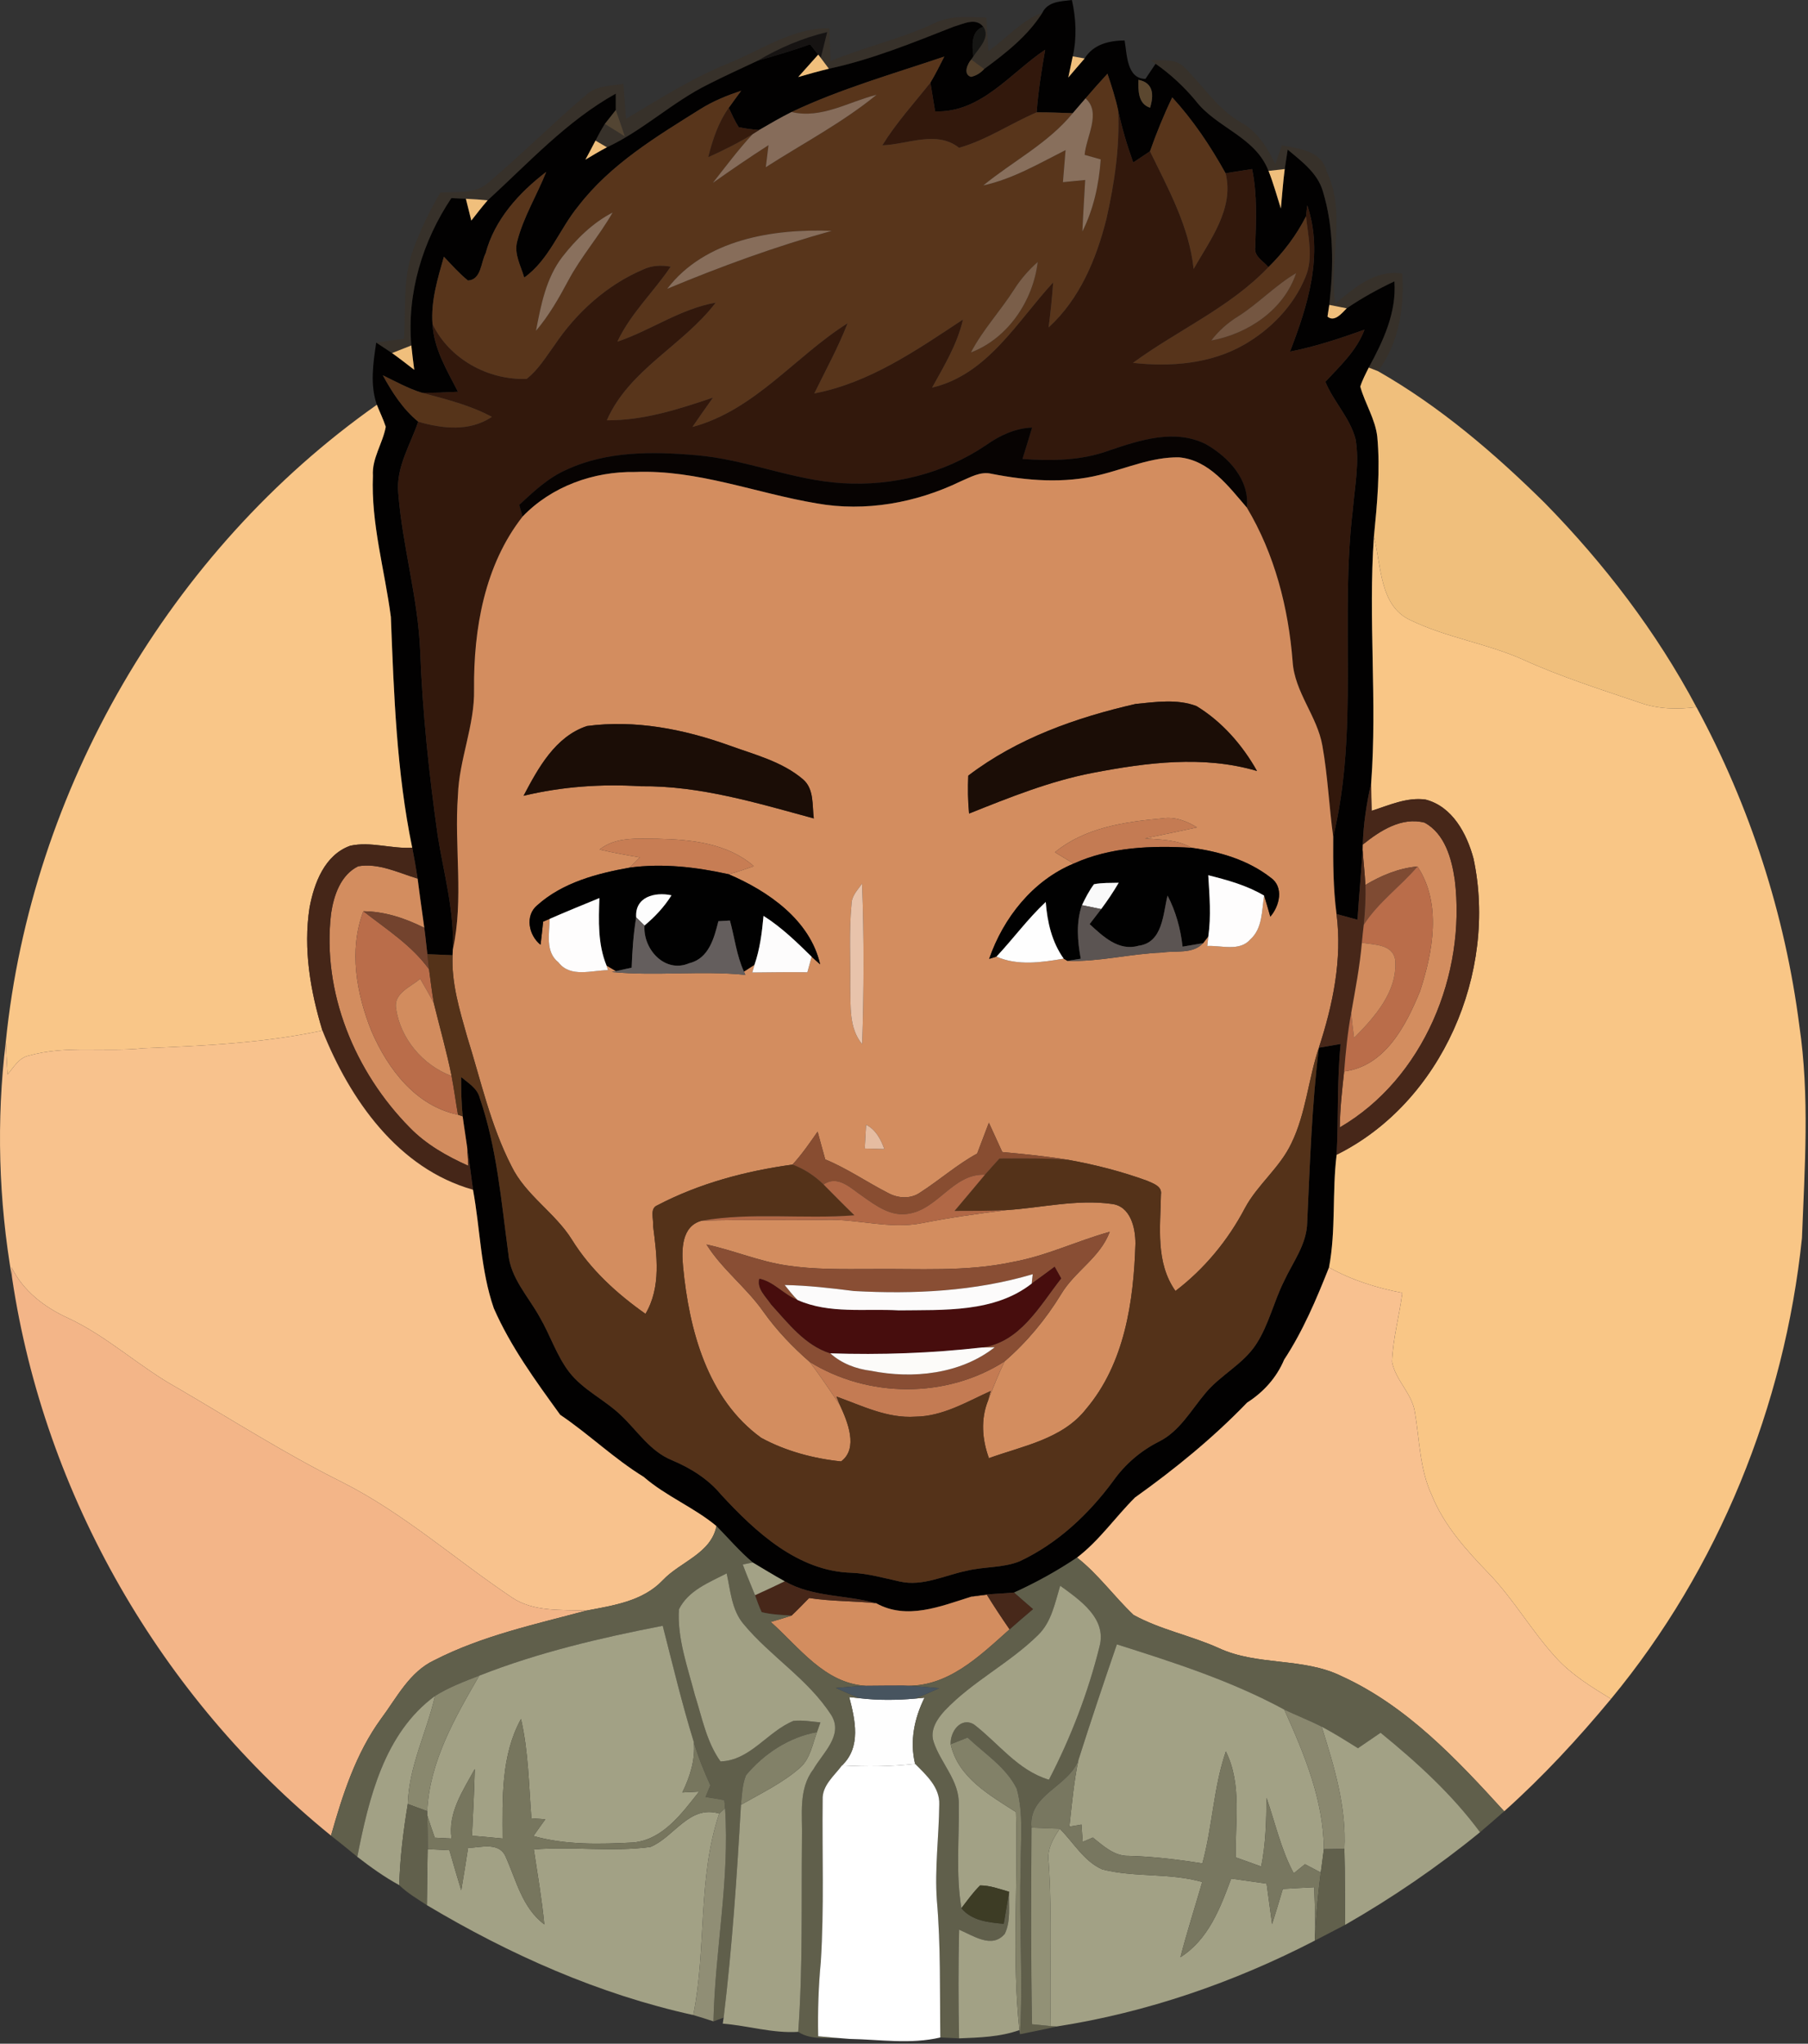 <?xml version="1.0" encoding="UTF-8" standalone="no"?><!DOCTYPE svg PUBLIC "-//W3C//DTD SVG 1.1//EN" "http://www.w3.org/Graphics/SVG/1.1/DTD/svg11.dtd"><svg width="100%" height="100%" viewBox="0 0 430 486" version="1.1" xmlns="http://www.w3.org/2000/svg" xmlns:xlink="http://www.w3.org/1999/xlink" xml:space="preserve" style="fill-rule:evenodd;clip-rule:evenodd;stroke-linejoin:round;stroke-miterlimit:1.414;"><rect x="0" y="0" width="430" height="486" fill="#333333" stroke="none"/><path d="M247.92,3.013c1.32,-2.706 4.427,-2.68 7.014,-3.013c0.986,4.4 1.2,8.987 0.2,13.4c-0.347,1.68 -0.707,3.36 -1.054,5.027c1.28,-1.507 2.574,-3.027 3.88,-4.52c2.067,-3.387 5.814,-4.24 9.507,-4.294c0.573,3.254 0.48,9.12 4.96,9.147c0.6,-0.893 1.813,-2.693 2.413,-3.6c3.547,2.493 6.734,5.44 9.507,8.773c4.973,6.507 14.2,8.547 17.347,16.707c1.16,2.92 1.986,5.96 2.933,8.947c0.307,-3.134 0.52,-6.267 0.92,-9.387c0.173,-1.16 0.533,-3.467 0.707,-4.627c3.306,2.8 7.146,5.587 8.386,9.974c2.64,8.706 2.534,18 1.507,26.96c-0.107,0.693 -0.32,2.08 -0.427,2.786c1.68,1.414 3.454,-0.853 4.574,-1.973c3.6,-2.453 7.413,-4.56 11.346,-6.413c0.534,7.413 -2.653,14.186 -6.106,20.506c-0.734,1.48 -1.52,2.947 -2.014,4.52c1.12,4.04 3.547,7.667 4.04,11.907c0.747,7.933 -0.026,15.907 -0.8,23.813c-1.386,19.494 0.814,39.054 -0.653,58.56c-1.067,4.8 -1.853,9.694 -1.987,14.627l-0.04,1.28c-0.346,5.533 -0.866,11.067 -1.226,16.6c-1.667,-0.453 -3.334,-0.907 -4.987,-1.36c-0.8,-6.093 -0.827,-12.24 -0.787,-18.36c6.16,-25.547 1.547,-51.96 4.667,-77.8c0.467,-5.547 1.6,-11.173 0.653,-16.733c-1.293,-5.08 -5.226,-8.907 -7.186,-13.68c3.533,-3.8 7.44,-7.4 9.306,-12.387c-5.8,2.08 -11.653,4.027 -17.72,5.213c4.254,-11 8.054,-23.106 4.107,-34.8c-0.08,0.667 -0.213,1.974 -0.293,2.64c-2.294,4.494 -5.347,8.56 -8.947,12.08c-1.187,-1.466 -3.467,-2.533 -3.133,-4.733c0.186,-6.213 0.533,-12.467 -0.747,-18.6c-2.12,0.333 -4.213,0.653 -6.307,1c-3.573,-6.44 -7.693,-12.6 -12.68,-18.04c-2.013,4.173 -3.76,8.467 -5.293,12.827c-1.333,0.893 -2.667,1.773 -3.987,2.653c-1.466,-4.04 -2.68,-8.173 -3.586,-12.373c-0.64,-2.974 -1.574,-5.854 -2.547,-8.734c-1.773,1.934 -3.52,3.88 -5.213,5.867c-1.027,1.173 -2.04,2.347 -3.04,3.52c-2.867,-0.093 -5.734,-0.227 -8.587,-0.2c0.373,-5 1.16,-9.96 2.027,-14.893c-8.28,5.533 -15.24,15.04 -26.174,14.666c-0.373,-2.28 -0.746,-4.56 -1.12,-6.84c1.2,-2.013 2.254,-4.106 3.307,-6.2c-12.187,4.12 -24.68,7.667 -36.333,13.187c-2.627,1.32 -5.16,2.787 -7.694,4.267c-1.653,-0.107 -3.28,-0.32 -4.88,-0.667c-0.92,-1.467 -1.626,-3.04 -2.36,-4.587c0.974,-1.373 1.96,-2.72 2.96,-4.08c-3.373,1.134 -6.693,2.467 -9.72,4.374c-10.466,6.546 -21.373,13.12 -29.013,23.066c-4.533,5.507 -6.907,12.734 -12.867,17c-0.8,-2.786 -2.48,-5.626 -1.68,-8.6c1.494,-5.813 4.694,-10.986 6.907,-16.533c-6.467,4.947 -12.28,11.32 -14.413,19.373c-1.147,2.2 -1.027,6.28 -4.2,6.454c-2.094,-1.694 -3.88,-3.72 -5.72,-5.654c-1.48,5.2 -3.12,10.52 -2.707,16c0.32,5.907 3.44,11.014 6.067,16.12c-2.88,0.134 -5.747,0.294 -8.627,0.214c-3.24,-1 -6.213,-2.667 -9.253,-4.134c2.226,4.08 4.786,8.054 8.413,11.027c-1.88,5.533 -5.32,10.867 -4.747,16.933c0.974,12.6 4.68,24.84 5.214,37.507c0.546,14.747 2.12,29.427 4.173,44.04c1.453,8.987 3.973,17.88 3.587,27.08l-0.054,1.32c-2,-0.08 -4,-0.16 -6,-0.253c-0.306,-2.907 -0.64,-5.827 -1.066,-8.72c-0.454,-3.08 -0.84,-6.174 -1.254,-9.254c-0.373,-2.466 -0.8,-4.906 -1.28,-7.346c-3.733,-18.04 -4.36,-36.52 -5.08,-54.867c-1.453,-11.187 -4.746,-22.187 -4.266,-33.587c-0.267,-4.16 2.346,-7.68 3.053,-11.64c-0.587,-1.8 -1.427,-3.493 -2.12,-5.24c-1.653,-4.746 -0.88,-9.933 -0.147,-14.786c1.254,0.813 2.507,1.653 3.76,2.493c1.8,1.28 3.534,2.64 5.28,3.987c-0.24,-1.934 -0.506,-3.867 -0.693,-5.8c-1.093,-12.387 2.653,-24.774 9.52,-35.04c1.147,0.04 2.293,0.106 3.453,0.16c0.427,1.72 0.854,3.453 1.294,5.186c1.266,-1.626 2.533,-3.253 3.88,-4.813c9.746,-8.907 18.826,-18.893 30.48,-25.373c0,1.293 0,2.6 0,3.906c-0.64,0.827 -1.947,2.467 -2.6,3.294c-0.8,1.28 -1.534,2.626 -2.227,3.973c-0.787,1.52 -1.587,3.04 -2.4,4.533c1.68,-1.026 3.387,-2.026 5.12,-2.946c8.653,-4.04 15.6,-10.8 24.147,-15c3.853,-1.96 7.786,-3.747 11.706,-5.587c4.174,-1.213 8.36,-2.413 12.467,-3.907c0.48,0.614 1.453,1.84 1.933,2.454c-1.586,1.786 -3.173,3.56 -4.76,5.333c2.427,-0.693 4.84,-1.387 7.294,-1.973c10.266,-2.2 20.013,-6.2 29.76,-10.027c2.24,-0.613 5.12,-2.253 6.96,0.04c-2.974,1.04 -2.667,4.547 -2.36,7.053l-0.494,0.747c-0.933,1.027 -2,3.56 -0.04,4.12c1.2,-0.28 2.24,-0.907 3.107,-1.867c5.2,-3.826 10.373,-7.866 13.853,-13.4m22.84,15.974c-0.053,2.48 -0.133,5.68 2.76,6.626c0.92,-2.973 0.854,-5.92 -2.76,-6.626Z" style="fill:#020101;fill-rule:nonzero;"/><path d="M313.667,249.147c1.72,-0.307 3.453,-0.6 5.187,-0.894c-0.907,8.76 -0.494,17.56 -0.96,26.347c-1.107,8.893 -0.134,17.96 -1.814,26.8c-3,7.573 -6.186,15.107 -10.666,21.933c-1.814,4.294 -4.907,7.72 -8.814,10.214c-8.08,8.386 -17.173,15.8 -26.653,22.56c-4.693,4.666 -8.48,10.24 -13.8,14.293c-4.747,3.187 -9.773,5.96 -14.973,8.32c-3.414,0.32 -6.854,0.293 -10.214,0.987c-7.266,2.28 -15.28,5.613 -22.586,1.546c-7.174,-2.026 -15.067,-1.386 -21.734,-5.213c-2.586,-1.427 -5.093,-2.973 -7.626,-4.48c-3.107,-2.64 -5.774,-5.747 -8.614,-8.653c-5.373,-4.467 -12,-7.094 -17.306,-11.694c-7.067,-4.346 -13.014,-10.146 -19.867,-14.773c-5.827,-8.053 -11.773,-16.173 -15.787,-25.333c-3.146,-9.067 -3.213,-18.814 -4.946,-28.187c-0.454,-3.333 -0.867,-6.667 -1.374,-9.987c-0.333,-2.493 -0.76,-4.96 -1.08,-7.453c-0.306,-3.107 -0.373,-6.24 -0.373,-9.36c1.667,1.413 3.813,2.627 4.413,4.907c4.107,11.933 5.134,24.6 6.814,37.026c0.493,5.88 4.76,10.24 7.48,15.187c2.493,4.253 3.973,9.08 6.986,13.027c3.334,4.32 8.494,6.586 12.374,10.346c3.866,3.654 6.88,8.494 12,10.6c4.48,1.88 8.653,4.467 11.786,8.24c8.174,8.867 18.28,18.227 31.04,18.56c3.894,0.174 7.654,1.254 11.44,2.08c5.44,1.24 10.64,-1.48 15.88,-2.546c4.147,-1.04 8.614,-0.64 12.627,-2.267c8.973,-4.2 16.387,-11.147 22.227,-19.067c2.813,-3.986 6.533,-7.186 10.893,-9.386c4.92,-2.454 7.6,-7.414 11.013,-11.467c3.6,-4.387 9.067,-6.933 12.174,-11.787c2.946,-4.573 4.12,-9.986 6.533,-14.826c2.107,-4.574 5.453,-8.814 5.547,-14.067c0.64,-13.853 1.093,-27.747 2.773,-41.533Z" style="fill:#020101;fill-rule:nonzero;"/><path d="M235.08,12.147c4.307,-3.014 7.814,-7.267 12.84,-9.134c-3.48,5.534 -8.653,9.574 -13.853,13.4c-0.76,-0.573 -2.307,-1.693 -3.067,-2.253l0.494,-0.747c1.306,-1.973 4.133,-4.6 2.36,-7.053c-1.84,-2.293 -4.72,-0.653 -6.96,-0.04c-9.747,3.827 -19.494,7.827 -29.76,10.027c-0.48,-0.64 -1.454,-1.934 -1.934,-2.587c0.507,-2.04 1.027,-4.093 1.534,-6.133c-5.84,1.4 -11.387,3.76 -16.534,6.813c-3.92,1.84 -7.853,3.627 -11.706,5.587c-8.547,4.2 -15.494,10.96 -24.147,15c-0.68,-0.4 -2.04,-1.187 -2.72,-1.587c0.693,-1.347 1.427,-2.693 2.227,-3.973c1.573,0.986 3.16,1.973 4.746,2.96c-0.693,-2.094 -1.413,-4.174 -2.146,-6.254c0,-1.306 0,-2.613 0,-3.906c-11.654,6.48 -20.734,16.466 -30.48,25.373c-1.734,-0.173 -3.454,-0.293 -5.174,-0.373c-1.16,-0.054 -2.306,-0.12 -3.453,-0.16c-6.867,10.266 -10.613,22.653 -9.52,35.04c-1.533,0.6 -3.067,1.2 -4.587,1.813c-1.253,-0.84 -2.506,-1.68 -3.76,-2.493c2.187,-0.334 4.4,-0.64 6.614,-0.907c0.44,-7.107 -0.36,-14.507 2.226,-21.293c1.694,-4.694 3.894,-9.174 6.4,-13.467c3.814,-0.293 8.254,0.467 11.347,-2.307c7.933,-6.706 15.293,-14.08 23.2,-20.8c2.4,-2.333 5.893,-2.266 9,-2.733c0.227,2.76 0.413,5.533 0.6,8.307c7.907,-4.68 15.667,-9.68 24.213,-13.134c7.894,-3.173 15.307,-8.493 24.134,-8.426c0.106,2.613 0.2,5.213 0.333,7.826c8.107,-3.4 16.76,-5.266 24.72,-9.026c3.84,-1.894 8.2,-1.44 12.347,-1.32c0.12,2.653 0.266,5.306 0.466,7.96Z" style="fill:#3c2f1e;fill-opacity:0.42;fill-rule:nonzero;"/><path d="M273.72,14.32c2.68,0.16 5.934,-0.507 7.974,1.733c4.466,4.347 7.853,9.867 13.386,13.04c3.96,2.134 6.307,6.027 8.227,9.934c0.507,-1.494 1.027,-2.974 1.547,-4.467c4.04,0.8 9.52,1.293 10.64,6.16c4.813,10.027 0.573,21 2.053,31.507c4.627,-3.787 9.453,-8.16 15.96,-7.174c0.507,8.147 -0.8,16.507 -5.773,23.214c-0.547,-0.214 -1.654,-0.64 -2.2,-0.854c3.453,-6.32 6.64,-13.093 6.106,-20.506c-3.933,1.853 -7.746,3.96 -11.346,6.413c-1.04,-0.2 -3.12,-0.613 -4.147,-0.813c1.027,-8.96 1.133,-18.254 -1.507,-26.96c-1.24,-4.387 -5.08,-7.174 -8.386,-9.974c-0.174,1.16 -0.534,3.467 -0.707,4.627c-0.96,0.107 -2.893,0.32 -3.853,0.44c-3.147,-8.16 -12.374,-10.2 -17.347,-16.707c-2.773,-3.333 -5.96,-6.28 -9.507,-8.773l-1.12,-0.84Z" style="fill:#3c2f1e;fill-opacity:0.42;fill-rule:nonzero;"/><path id="_.23.060503a1" d="M231.494,13.413c-0.307,-2.506 -0.614,-6.013 2.36,-7.053c1.773,2.453 -1.054,5.08 -2.36,7.053Z" style="fill:#060503;fill-opacity:0.63;fill-rule:nonzero;"/><path id="_.23.0a0705b2" d="M180.2,14.44c5.147,-3.053 10.694,-5.413 16.534,-6.813c-0.507,2.04 -1.027,4.093 -1.534,6.133l-0.6,-0.773c-0.48,-0.614 -1.453,-1.84 -1.933,-2.454c-4.107,1.494 -8.293,2.694 -12.467,3.907Z" style="fill:#0a0705;fill-opacity:0.7;fill-rule:nonzero;"/><path d="M222.4,26.493c10.934,0.374 17.894,-9.133 26.174,-14.666c-0.867,4.933 -1.654,9.893 -2.027,14.893c-6.227,2.653 -11.893,6.573 -18.453,8.427c-5.334,-4.227 -12.24,-0.787 -18.254,-0.587c3.307,-5.347 7.547,-10 11.44,-14.907c0.374,2.28 0.747,4.56 1.12,6.84Z" style="fill:#32180c;fill-rule:nonzero;"/><path d="M265.934,26.267c0.906,4.2 2.12,8.333 3.586,12.373c1.32,-0.88 2.654,-1.76 3.987,-2.653c4.36,8.973 9.32,17.866 10.373,27.973c3.907,-6.88 9.707,-14.387 7.6,-22.76c2.094,-0.347 4.187,-0.667 6.307,-1c1.28,6.133 0.933,12.387 0.747,18.6c-0.334,2.2 1.946,3.267 3.133,4.733c-9.2,9.654 -21.613,14.974 -32.213,22.76c8.973,0.987 18.466,0.254 26.453,-4.333c6.307,-3.627 11.72,-9.187 14.52,-15.96c2.027,-4.653 0.667,-9.733 0.187,-14.547c0.08,-0.666 0.213,-1.973 0.293,-2.64c3.947,11.694 0.147,23.8 -4.107,34.8c6.067,-1.186 11.92,-3.133 17.72,-5.213c-1.866,4.987 -5.773,8.587 -9.306,12.387c1.96,4.773 5.893,8.6 7.186,13.68c0.947,5.56 -0.186,11.186 -0.653,16.733c-3.12,25.84 1.493,52.253 -4.667,77.8c-0.986,-7.2 -1.293,-14.493 -2.573,-21.653c-1.227,-7.08 -6.627,-12.747 -7.08,-20.04c-1,-12.774 -4.267,-25.534 -10.893,-36.6c0.746,-6.614 -4.427,-12.08 -9.774,-15.094c-7.386,-3.693 -15.72,-0.946 -23.013,1.534c-6.587,2.413 -13.667,2.493 -20.573,2c0.773,-2.48 1.546,-4.974 2.293,-7.467c-4.067,0.147 -7.747,1.907 -11,4.213c-9.933,6.72 -22.147,9.76 -34.08,9.014c-11.867,-0.694 -22.96,-5.68 -34.8,-6.654c-10.32,-0.906 -21.24,-1.013 -30.827,3.44c-4.346,1.894 -7.84,5.187 -11.266,8.374c0.2,0.693 0.586,2.093 0.786,2.786c-9.04,11.52 -11.666,26.747 -11.533,41.054c0.173,8.613 -3.56,16.68 -3.84,25.253c-0.907,12.213 1.44,24.6 -1.213,36.68c0.386,-9.2 -2.134,-18.093 -3.587,-27.08c-2.053,-14.613 -3.627,-29.293 -4.173,-44.04c-0.534,-12.667 -4.24,-24.907 -5.214,-37.507c-0.573,-6.066 2.867,-11.4 4.747,-16.933c5.787,1.693 12.24,2.4 17.52,-1.147c-5.227,-2.813 -11,-4.213 -16.68,-5.746c2.88,0.08 5.747,-0.08 8.627,-0.214c-2.627,-5.106 -5.747,-10.213 -6.067,-16.12c4.027,8.374 13.267,13.374 22.373,13.054c2.8,-2.174 4.627,-5.28 6.694,-8.107c5.186,-7.693 12.373,-14.213 20.96,-17.88c2.053,-1 4.386,-1.12 6.613,-0.707c-4.08,6.054 -9.547,11.147 -12.68,17.84c7.973,-2.68 14.987,-7.826 23.387,-9.28c-7.747,10.187 -20.547,15.84 -25.894,27.974c8.734,0.066 17.08,-2.627 25.254,-5.4c-1.654,2.306 -3.294,4.64 -4.894,6.986c14.814,-3.973 24.387,-16.76 36.907,-24.666c-2.24,5.746 -5.213,11.16 -7.92,16.693c13.2,-2.533 24.36,-10.32 35.36,-17.573c-1.347,5.853 -4.467,11 -7.347,16.186c13.214,-3.093 20.227,-15.746 28.8,-25.013c-0.253,3.587 -0.626,7.147 -1.093,10.707c7.413,-6.747 11.373,-16.307 13.76,-25.84c1.907,-8.44 3.187,-17.094 2.787,-25.76Z" style="fill:#32180c;fill-rule:nonzero;"/><path d="M194.6,12.987l0.6,0.773c0.48,0.653 1.454,1.947 1.934,2.587c-2.454,0.586 -4.867,1.28 -7.294,1.973c1.587,-1.773 3.174,-3.547 4.76,-5.333Z" style="fill:#f0bf7c;fill-rule:nonzero;"/><path d="M255.134,13.4c0.706,0.133 2.12,0.387 2.826,0.507c-1.306,1.493 -2.6,3.013 -3.88,4.52c0.347,-1.667 0.707,-3.347 1.054,-5.027Z" style="fill:#f0bf7c;fill-rule:nonzero;"/><path d="M139.227,37.973c0.813,-1.493 1.613,-3.013 2.4,-4.533c0.68,0.4 2.04,1.187 2.72,1.587c-1.733,0.92 -3.44,1.92 -5.12,2.946Z" style="fill:#f0bf7c;fill-rule:nonzero;"/><path d="M301.694,40.64c0.96,-0.12 2.893,-0.333 3.853,-0.44c-0.4,3.12 -0.613,6.253 -0.92,9.387c-0.947,-2.987 -1.773,-6.027 -2.933,-8.947Z" style="fill:#f0bf7c;fill-rule:nonzero;"/><path d="M110.8,47.267c1.72,0.08 3.44,0.2 5.174,0.373c-1.347,1.56 -2.614,3.187 -3.88,4.813c-0.44,-1.733 -0.867,-3.466 -1.294,-5.186Z" style="fill:#f0bf7c;fill-rule:nonzero;"/><path d="M315.72,75.293c0.107,-0.706 0.32,-2.093 0.427,-2.786c1.027,0.2 3.107,0.613 4.147,0.813c-1.12,1.12 -2.894,3.387 -4.574,1.973Z" style="fill:#f0bf7c;fill-rule:nonzero;"/><path d="M93.24,83.96c1.52,-0.613 3.054,-1.213 4.587,-1.813c0.187,1.933 0.453,3.866 0.693,5.8c-1.746,-1.347 -3.48,-2.707 -5.28,-3.987Z" style="fill:#f0bf7c;fill-rule:nonzero;"/><path d="M323.52,91.933c0.494,-1.573 1.28,-3.04 2.014,-4.52c0.546,0.214 1.653,0.64 2.2,0.854c14.666,8.36 27.653,19.48 39.653,31.333c14.147,14.427 26.587,30.68 36.08,48.56c-4.48,0.573 -9.08,0.493 -13.36,-1.027c-9.373,-3.173 -18.84,-6.16 -27.853,-10.266c-8.654,-3.88 -18.227,-5.227 -26.774,-9.374c-7.466,-3.386 -6.92,-13.053 -8.72,-19.84c0.774,-7.906 1.547,-15.88 0.8,-23.813c-0.493,-4.24 -2.92,-7.867 -4.04,-11.907Z" style="fill:#f0bf7c;fill-rule:nonzero;"/><path d="M188.254,26.64c11.653,-5.52 24.146,-9.067 36.333,-13.187c-1.053,2.094 -2.107,4.187 -3.307,6.2c-3.893,4.907 -8.133,9.56 -11.44,14.907c6.014,-0.2 12.92,-3.64 18.254,0.587c6.56,-1.854 12.226,-5.774 18.453,-8.427c2.853,-0.027 5.72,0.107 8.587,0.2c-5.84,7.16 -14.214,11.4 -21.267,17.173c7.013,-1.533 13.213,-5.2 19.56,-8.4c-0.2,2.534 -0.413,5.08 -0.627,7.627c1.76,-0.173 3.52,-0.36 5.294,-0.52c-0.214,4.08 -0.494,8.147 -0.667,12.24c2.68,-5.333 3.933,-11.213 4.36,-17.133c-0.96,-0.267 -2.867,-0.8 -3.827,-1.08c0.347,-4.267 4.054,-10.067 0.214,-13.427c1.693,-1.987 3.44,-3.933 5.213,-5.867c0.973,2.88 1.907,5.76 2.547,8.734c0.4,8.666 -0.88,17.32 -2.787,25.76c-2.387,9.533 -6.347,19.093 -13.76,25.84c0.467,-3.56 0.84,-7.12 1.093,-10.707c-8.573,9.267 -15.586,21.92 -28.8,25.013c2.88,-5.186 6,-10.333 7.347,-16.186c-11,7.253 -22.16,15.04 -35.36,17.573c2.707,-5.533 5.68,-10.947 7.92,-16.693c-12.52,7.906 -22.093,20.693 -36.907,24.666c1.6,-2.346 3.24,-4.68 4.894,-6.986c-8.174,2.773 -16.52,5.466 -25.254,5.4c5.347,-12.134 18.147,-17.787 25.894,-27.974c-8.4,1.454 -15.414,6.6 -23.387,9.28c3.133,-6.693 8.6,-11.786 12.68,-17.84c-2.227,-0.413 -4.56,-0.293 -6.613,0.707c-8.587,3.667 -15.774,10.187 -20.96,17.88c-2.067,2.827 -3.894,5.933 -6.694,8.107c-9.106,0.32 -18.346,-4.68 -22.373,-13.054c-0.413,-5.48 1.227,-10.8 2.707,-16c1.84,1.934 3.626,3.96 5.72,5.654c3.173,-0.174 3.053,-4.254 4.2,-6.454c2.133,-8.053 7.946,-14.426 14.413,-19.373c-2.213,5.547 -5.413,10.72 -6.907,16.533c-0.8,2.974 0.88,5.814 1.68,8.6c5.96,-4.266 8.334,-11.493 12.867,-17c7.64,-9.946 18.547,-16.52 29.013,-23.066c3.027,-1.907 6.347,-3.24 9.72,-4.374c-1,1.36 -1.986,2.707 -2.96,4.08c-2.466,3.494 -3.826,7.587 -4.853,11.694c3.6,-1.627 7.16,-3.4 10.547,-5.467c-3.387,3.667 -6.387,7.667 -9.467,11.6c4.347,-3.067 8.747,-6.08 13.227,-8.96c-0.214,1.747 -0.427,3.493 -0.64,5.24c8.826,-5.667 18.186,-10.56 26.333,-17.213c-6.68,1.666 -13.08,5.773 -20.213,4.093m-54.534,34.48c-3.853,5.04 -5.08,11.44 -6.24,17.533c3.094,-3.626 5.454,-7.786 7.694,-11.973c3.026,-5.68 7.333,-10.547 10.52,-16.133c-4.8,2.48 -8.68,6.36 -11.974,10.573m24.96,7.56c12.774,-5.333 25.787,-10.08 39.134,-13.787c-13.947,-0.52 -30.12,2.014 -39.134,13.787m82.56,0.093c-3.266,5.134 -7.48,9.627 -10.32,15.04c8.827,-3.386 14.774,-12.293 15.88,-21.506c-2.133,1.893 -4.026,4.053 -5.56,6.466Z" style="fill:#58351b;fill-rule:nonzero;"/><path d="M273.507,35.987c1.533,-4.36 3.28,-8.654 5.293,-12.827c4.987,5.44 9.107,11.6 12.68,18.04c2.107,8.373 -3.693,15.88 -7.6,22.76c-1.053,-10.107 -6.013,-19 -10.373,-27.973Z" style="fill:#58351b;fill-rule:nonzero;"/><path id="_.23.54402ae8" d="M231,14.16c0.76,0.56 2.307,1.68 3.067,2.253c-0.867,0.96 -1.907,1.587 -3.107,1.867c-1.96,-0.56 -0.893,-3.093 0.04,-4.12Z" style="fill:#54402a;fill-opacity:0.91;fill-rule:nonzero;"/><path id="_.23.5f4930ec" d="M270.76,18.987c3.614,0.706 3.68,3.653 2.76,6.626c-2.893,-0.946 -2.813,-4.146 -2.76,-6.626Z" style="fill:#5f4930;fill-opacity:0.93;fill-rule:nonzero;"/><path id="_.23.866c5aff" d="M188.254,26.64c7.133,1.68 13.533,-2.427 20.213,-4.093c-8.147,6.653 -17.507,11.546 -26.333,17.213c0.213,-1.747 0.426,-3.493 0.64,-5.24c-4.48,2.88 -8.88,5.893 -13.227,8.96c3.08,-3.933 6.08,-7.933 9.467,-11.6c0.386,-0.24 1.16,-0.733 1.546,-0.973c2.534,-1.48 5.067,-2.947 7.694,-4.267Z" style="fill:#866c5a;fill-rule:nonzero;"/><path id="_.23.886f5cff" d="M258.174,23.4c3.84,3.36 0.133,9.16 -0.214,13.427c0.96,0.28 2.867,0.813 3.827,1.08c-0.427,5.92 -1.68,11.8 -4.36,17.133c0.173,-4.093 0.453,-8.16 0.667,-12.24c-1.774,0.16 -3.534,0.347 -5.294,0.52c0.214,-2.547 0.427,-5.093 0.627,-7.627c-6.347,3.2 -12.547,6.867 -19.56,8.4c7.053,-5.773 15.427,-10.013 21.267,-17.173c1,-1.173 2.013,-2.347 3.04,-3.52Z" style="fill:#886f5c;fill-rule:nonzero;"/><path id="_.23.361b0dff" d="M168.467,37.347c1.027,-4.107 2.387,-8.2 4.853,-11.694c0.734,1.547 1.44,3.12 2.36,4.587c1.6,0.347 3.227,0.56 4.88,0.667c-0.386,0.24 -1.16,0.733 -1.546,0.973c-3.387,2.067 -6.947,3.84 -10.547,5.467Z" style="fill:#361b0d;fill-rule:nonzero;"/><path id="_.23.6a523496" d="M146.454,26.173c0.733,2.08 1.453,4.16 2.146,6.254c-1.586,-0.987 -3.173,-1.974 -4.746,-2.96c0.653,-0.827 1.96,-2.467 2.6,-3.294Z" style="fill:#6a5234;fill-opacity:0.59;fill-rule:nonzero;"/><path id="_.23.89705dff" d="M133.72,61.12c3.294,-4.213 7.174,-8.093 11.974,-10.573c-3.187,5.586 -7.494,10.453 -10.52,16.133c-2.24,4.187 -4.6,8.347 -7.694,11.973c1.16,-6.093 2.387,-12.493 6.24,-17.533Z" style="fill:#89705d;fill-rule:nonzero;"/><path id="_.23.57341bff" d="M310.614,51.453c0.48,4.814 1.84,9.894 -0.187,14.547c-2.8,6.773 -8.213,12.333 -14.52,15.96c-7.987,4.587 -17.48,5.32 -26.453,4.333c10.6,-7.786 23.013,-13.106 32.213,-22.76c3.6,-3.52 6.653,-7.586 8.947,-12.08m-16.147,23.787c-2.453,1.52 -4.64,3.427 -6.373,5.733c8.746,-1.613 17.253,-7.306 20.16,-16.013c-4.974,2.92 -8.934,7.213 -13.787,10.28Z" style="fill:#57341b;fill-rule:nonzero;"/><path id="_.23.876d5aff" d="M158.68,68.68c9.014,-11.773 25.187,-14.307 39.134,-13.787c-13.347,3.707 -26.36,8.454 -39.134,13.787Z" style="fill:#876d5a;fill-rule:nonzero;"/><path id="_.23.7a5e49ff" d="M241.24,68.773c1.534,-2.413 3.427,-4.573 5.56,-6.466c-1.106,9.213 -7.053,18.12 -15.88,21.506c2.84,-5.413 7.054,-9.906 10.32,-15.04Z" style="fill:#7a5e49;fill-rule:nonzero;"/><path id="_.23.745641ff" d="M294.467,75.24c4.853,-3.067 8.813,-7.36 13.787,-10.28c-2.907,8.707 -11.414,14.4 -20.16,16.013c1.733,-2.306 3.92,-4.213 6.373,-5.733Z" style="fill:#745641;fill-rule:nonzero;"/><path id="_.23.56341aff" d="M91.054,89.253c3.04,1.467 6.013,3.134 9.253,4.134c5.68,1.533 11.453,2.933 16.68,5.746c-5.28,3.547 -11.733,2.84 -17.52,1.147c-3.627,-2.973 -6.187,-6.947 -8.413,-11.027Z" style="fill:#56341a;fill-rule:nonzero;"/><path id="_.23.f9c688ff" d="M1.374,247.773c6.04,-59.933 38.96,-116.8 88.253,-151.52c0.693,1.747 1.533,3.44 2.12,5.24c-0.707,3.96 -3.32,7.48 -3.053,11.64c-0.48,11.4 2.813,22.4 4.266,33.587c0.72,18.347 1.347,36.827 5.08,54.867c-4.92,0.306 -9.88,-1.534 -14.733,-0.467c-6.107,2.173 -8.613,8.92 -9.693,14.76c-1.52,9.787 0.213,19.8 3.066,29.187c-13.986,2.986 -28.333,3.64 -42.573,4.213c-9.067,0.973 -18.387,-0.76 -27.267,1.76c-2.373,0.507 -3.586,2.773 -5.04,4.467c-0.133,-2.587 -0.306,-5.16 -0.426,-7.734Z" style="fill:#f9c688;fill-rule:nonzero;"/><path id="_.23.070302ff" d="M234.467,105.893c3.253,-2.306 6.933,-4.066 11,-4.213c-0.747,2.493 -1.52,4.987 -2.293,7.467c6.906,0.493 13.986,0.413 20.573,-2c7.293,-2.48 15.627,-5.227 23.013,-1.534c5.347,3.014 10.52,8.48 9.774,15.094c-4.334,-5.027 -8.934,-11.294 -16.094,-11.947c-6.56,-0.12 -12.666,2.68 -18.933,4.187c-8.427,2.093 -17.267,1.373 -25.693,-0.28c-2.654,-0.64 -5.08,0.866 -7.427,1.84c-10.507,5.08 -22.587,7.266 -34.147,5.2c-14.413,-2.414 -28.386,-8.08 -43.213,-7.467c-9.867,-0.16 -19.867,3.427 -26.747,10.613c-0.2,-0.693 -0.586,-2.093 -0.786,-2.786c3.426,-3.187 6.92,-6.48 11.266,-8.374c9.587,-4.453 20.507,-4.346 30.827,-3.44c11.84,0.974 22.933,5.96 34.8,6.654c11.933,0.746 24.147,-2.294 34.08,-9.014Z" style="fill:#070302;fill-rule:nonzero;"/><path d="M261.507,112.947c6.267,-1.507 12.373,-4.307 18.933,-4.187c7.16,0.653 11.76,6.92 16.094,11.947c6.626,11.066 9.893,23.826 10.893,36.6c0.453,7.293 5.853,12.96 7.08,20.04c1.28,7.16 1.587,14.453 2.573,21.653c-0.04,6.12 -0.013,12.267 0.787,18.36c1.4,10.747 -0.867,21.6 -4.2,31.787c-2.52,7.493 -3.053,15.6 -6.547,22.76c-2.733,5.8 -8.053,9.8 -11.053,15.413c-4.013,7.64 -9.64,14.453 -16.507,19.68c-4.786,-6.813 -3.573,-15.16 -3.453,-22.96c0.32,-1.973 -1.893,-2.613 -3.253,-3.24c-6.107,-2.227 -12.427,-3.84 -18.8,-4.987c-5.2,-0.853 -10.44,-1.36 -15.68,-1.853c-1.054,-2.333 -2.12,-4.667 -3.187,-6.973c-0.933,2.44 -1.853,4.88 -2.787,7.333c-4.813,2.627 -8.933,6.293 -13.52,9.24c-2.28,1.627 -5.306,1.427 -7.666,0.133c-5.04,-2.573 -9.707,-5.826 -14.947,-7.986c-0.613,-2.2 -1.227,-4.4 -1.813,-6.6c-1.88,2.693 -3.747,5.413 -5.974,7.84c-11.133,1.52 -22.186,4.466 -32.173,9.693c-1.84,0.76 -0.813,3.293 -0.987,4.827c0.88,7.026 1.987,14.533 -1.8,20.973c-6.8,-4.787 -13.093,-10.533 -17.506,-17.653c-4.027,-6.454 -11,-10.547 -14.374,-17.494c-4.973,-9.666 -7.293,-20.413 -10.533,-30.733c-1.787,-6.32 -3.773,-12.747 -3.467,-19.4l0.054,-1.32c2.653,-12.08 0.306,-24.467 1.213,-36.68c0.28,-8.573 4.013,-16.64 3.84,-25.253c-0.133,-14.307 2.493,-29.534 11.533,-41.054c6.88,-7.186 16.88,-10.773 26.747,-10.613c14.827,-0.613 28.8,5.053 43.213,7.467c11.56,2.066 23.64,-0.12 34.147,-5.2c2.347,-0.974 4.773,-2.48 7.427,-1.84c8.426,1.653 17.266,2.373 25.693,0.28m-31.227,71.506c-0.12,3 -0.093,6.014 0.2,9.014c9.6,-3.827 19.254,-7.734 29.44,-9.68c12.827,-2.454 26.28,-4.214 39.04,-0.44c-3.466,-6.174 -8.333,-11.747 -14.4,-15.44c-4.586,-1.747 -9.706,-0.974 -14.466,-0.507c-14.147,3.227 -28.16,8.173 -39.814,17.053m-90.68,-11.8c-7.533,2.494 -11.613,10 -15.08,16.587c9.134,-2.187 18.52,-2.853 27.894,-2.267c14.106,-0.146 27.68,4 41.133,7.654c-0.413,-3.147 0.12,-6.987 -2.56,-9.294c-5,-4.266 -11.587,-5.893 -17.627,-8.093c-10.746,-3.853 -22.36,-6.12 -33.76,-4.587m111.294,30.014c1.466,0.893 2.96,1.8 4.44,2.706c-9.68,4.014 -16.72,12.894 -20.08,22.654c0.426,-0.134 1.293,-0.4 1.733,-0.534c5.04,2.227 10.733,1.374 16,0.48l0.88,0.52c7.56,0.28 14.973,-1.706 22.507,-1.973c3.253,-0.533 7.253,0.453 9.76,-2.227c0.306,-0.413 0.933,-1.213 1.24,-1.613c-0.054,0.573 -0.187,1.707 -0.24,2.28c3.373,-0.173 7.666,1.387 10.24,-1.573c2.933,-2.627 2.693,-6.84 3.28,-10.4c0.506,1.653 1,3.32 1.466,5c2.2,-2.52 3.294,-7.054 0.094,-9.28c-5.36,-4.187 -12.147,-6.2 -18.8,-7.094c-3.374,-1.973 -7.36,-1.92 -11.12,-2.24c4.133,-0.88 8.266,-1.693 12.386,-2.613c-2.466,-1.52 -5.253,-2.6 -8.2,-2.147c-8.933,0.814 -18.426,2.16 -25.586,8.054m-108.294,-0.64c3.174,0.733 6.374,1.333 9.574,1.866c-0.8,0.8 -1.6,1.614 -2.4,2.427c-7.774,1.387 -15.934,3.533 -21.96,8.92c-3.04,2.467 -2.08,7.2 0.746,9.427c0.227,-1.827 0.427,-3.654 0.614,-5.494c0.386,-0.16 1.173,-0.506 1.56,-0.666c-0.054,3.493 -1.107,7.826 2.08,10.346c2.84,3.707 7.866,1.894 11.786,1.854l-0.346,-1.094c0.56,0.334 1.68,1 2.24,1.32l-0.974,0.214c10.56,1.026 21.187,-0.387 31.747,0.68l-0.333,-0.774c0.626,-0.4 1.88,-1.213 2.506,-1.626c-0.133,0.466 -0.386,1.386 -0.52,1.84c4.36,-0.04 8.734,-0.12 13.094,-0.054c0.253,-0.92 0.773,-2.773 1.026,-3.693c0.507,0.453 1.507,1.36 2.014,1.813c-2.374,-10.533 -12.374,-17.44 -21.774,-21.44c2.04,-0.493 4.014,-1.226 6,-1.906c-6.253,-5.48 -14.88,-6.347 -22.84,-6.52c-4.706,0.013 -9.92,-0.574 -13.84,2.56m59.92,12.973c-0.64,6.507 -0.226,13.067 -0.32,19.6c0.147,4.667 -0.346,9.867 2.854,13.72c0.413,-12.72 0.466,-25.48 -0.027,-38.187c-1.053,1.494 -2.493,2.907 -2.507,4.867m3.467,52.467c-0.12,1.88 -0.227,3.76 -0.32,5.653c1.16,0.027 3.493,0.107 4.667,0.133c-0.867,-2.346 -2.027,-4.613 -4.347,-5.786Z" style="fill:#d38d5f;fill-rule:nonzero;"/><path d="M324.12,200.84c4.08,-3.28 9.24,-6.64 14.72,-5.2c4.8,2.667 6.4,8.493 7.147,13.56c2.747,22.453 -7.4,47.307 -27.347,58.907c0.067,-4.467 0.547,-8.894 1.04,-13.32c9.747,-1.214 14.707,-10.92 18.04,-19.04c3.08,-9.414 5.227,-20.894 -0.6,-29.694c-4.453,0.4 -8.586,2.12 -12.386,4.387c-0.147,-2.787 -0.467,-5.547 -0.654,-8.32l0.04,-1.28Z" style="fill:#d38d5f;fill-rule:nonzero;"/><path d="M85.2,206c4.88,-0.827 9.547,1.56 14.12,2.933c0.414,3.08 0.8,6.174 1.254,9.254c0.093,0.613 0.253,1.84 0.333,2.453c-4.52,-2.28 -9.387,-3.893 -14.493,-3.947c-3.507,9.307 -1.654,19.574 1.946,28.547c3.854,8.92 10.494,17.773 20.56,19.84l1.12,0.4c0.32,2.493 0.747,4.96 1.08,7.453c0.067,1.08 0.187,3.227 0.254,4.294c-5.067,-2.267 -10,-5.054 -13.894,-9.054c-13.093,-13.253 -20.96,-32.24 -18.733,-50.973c0.64,-4.28 2.28,-9.16 6.453,-11.2Z" style="fill:#d38d5f;fill-rule:nonzero;"/><path d="M239.48,287.76c8.28,-0.547 16.587,-2.613 24.894,-1.467c4.52,0.507 5.693,5.72 5.666,9.494c-0.413,13.706 -2.573,28.48 -11.746,39.293c-5.6,7.147 -15.027,8.76 -23.094,11.68c-1.626,-4.44 -2,-9.227 -0.213,-13.693c1.213,-3.147 2.48,-6.267 3.933,-9.32c5.294,-4.574 9.774,-9.987 13.427,-15.947c3.227,-5.48 9.333,-8.733 11.573,-14.867c-7.773,2.147 -15.106,5.747 -23.08,7.174c-11.093,2.386 -22.493,1.546 -33.746,1.68c-6.667,0.013 -13.374,0.146 -19.974,-0.854c-6.533,-0.96 -12.653,-3.6 -19.093,-4.986c3.76,5.986 9.56,10.28 13.587,16.066c3.133,4.387 6.866,8.294 10.92,11.827c2.546,3.307 4.84,6.8 7.2,10.253c1.853,3.974 4.48,10.334 0.306,13.44c-6.56,-0.68 -13.2,-2.453 -19,-5.613c-12.84,-9.28 -17.146,-25.707 -18.586,-40.693c-0.387,-4.027 -0.387,-9.707 4.48,-10.947c9.826,-0.293 19.653,-0.067 29.48,-0.2c7.653,-0.213 15.293,2.307 22.92,0.773c6.666,-1.306 13.4,-2.266 20.146,-3.093Z" style="fill:#d38d5f;fill-rule:nonzero;"/><path d="M188.254,384.2c1.44,-1.36 2.8,-2.773 4.186,-4.187c5.28,0.827 10.627,0.68 15.934,1.24c7.306,4.067 15.32,0.734 22.586,-1.546c0.934,-0.12 2.8,-0.347 3.747,-0.467c1.72,2.787 3.533,5.52 5.4,8.227c-7.173,6.373 -14.84,14.013 -25.28,13.373c-2.96,0 -5.907,0.027 -8.853,0.053c-9.867,-0.56 -15.894,-9.173 -22.667,-15.186c1.653,-0.494 3.307,-0.96 4.947,-1.507Z" style="fill:#d38d5f;fill-rule:nonzero;"/><path id="_.23.f9c686ff" d="M326.107,186.213c1.467,-19.506 -0.733,-39.066 0.653,-58.56c1.8,6.787 1.254,16.454 8.72,19.84c8.547,4.147 18.12,5.494 26.774,9.374c9.013,4.106 18.48,7.093 27.853,10.266c4.28,1.52 8.88,1.6 13.36,1.027c12.72,23.467 21.093,49.333 24.48,75.813c2.467,16.707 1.267,33.654 0.613,50.454c-4.133,39.84 -19.84,78.653 -45.413,109.586c-4.64,-2.853 -9.36,-5.72 -13.053,-9.786c-5.8,-6.307 -10.04,-13.854 -15.987,-20.027c-5.347,-5.533 -10.627,-11.373 -13.56,-18.587c-2.92,-6.226 -2.907,-13.186 -4.053,-19.826c-0.68,-4.454 -4.64,-7.6 -5.427,-11.96c0.213,-5.534 1.733,-10.894 2.453,-16.374c-6.066,-1.173 -12.026,-3.013 -17.44,-6.053c1.68,-8.84 0.707,-17.907 1.814,-26.8c25.106,-12.453 38.293,-43.427 32.56,-70.4c-1.574,-5.92 -5.027,-12.44 -11.44,-14.067c-4.44,-0.6 -8.667,1.374 -12.8,2.68c-0.054,-2.213 -0.107,-4.413 -0.107,-6.6Z" style="fill:#f9c686;fill-rule:nonzero;"/><path d="M230.28,184.453c11.654,-8.88 25.667,-13.826 39.814,-17.053c4.76,-0.467 9.88,-1.24 14.466,0.507c6.067,3.693 10.934,9.266 14.4,15.44c-12.76,-3.774 -26.213,-2.014 -39.04,0.44c-10.186,1.946 -19.84,5.853 -29.44,9.68c-0.293,-3 -0.32,-6.014 -0.2,-9.014Z" style="fill:#1b0d06;fill-rule:nonzero;"/><path d="M139.6,172.653c11.4,-1.533 23.014,0.734 33.76,4.587c6.04,2.2 12.627,3.827 17.627,8.093c2.68,2.307 2.147,6.147 2.56,9.294c-13.453,-3.654 -27.027,-7.8 -41.133,-7.654c-9.374,-0.586 -18.76,0.08 -27.894,2.267c3.467,-6.587 7.547,-14.093 15.08,-16.587Z" style="fill:#1b0d06;fill-rule:nonzero;"/><path d="M324.12,200.84c0.134,-4.933 0.92,-9.827 1.987,-14.627c0,2.187 0.053,4.387 0.107,6.6c4.133,-1.306 8.36,-3.28 12.8,-2.68c6.413,1.627 9.866,8.147 11.44,14.067c5.733,26.973 -7.454,57.947 -32.56,70.4c0.466,-8.787 0.053,-17.587 0.96,-26.347c-1.734,0.294 -3.467,0.587 -5.187,0.894c3.333,-10.187 5.6,-21.04 4.2,-31.787c1.653,0.453 3.32,0.907 4.987,1.36c0.36,-5.533 0.88,-11.067 1.226,-16.6c0.187,2.773 0.507,5.533 0.654,8.32c0.12,3.16 -0.08,6.32 -0.387,9.467c-0.173,1.413 -0.32,2.84 -0.453,4.28c-0.48,5.613 -1.56,11.146 -2.534,16.693c-0.853,4.6 -1.306,9.24 -1.68,13.907c-0.493,4.426 -0.973,8.853 -1.04,13.32c19.947,-11.6 30.094,-36.454 27.347,-58.907c-0.747,-5.067 -2.347,-10.893 -7.147,-13.56c-5.48,-1.44 -10.64,1.92 -14.72,5.2Z" style="fill:#472719;fill-rule:nonzero;"/><path d="M186.64,376.04c6.667,3.827 14.56,3.187 21.734,5.213c-5.307,-0.56 -10.654,-0.413 -15.934,-1.24c-1.386,1.414 -2.746,2.827 -4.186,4.187c-2.374,-0.173 -4.787,-0.24 -7.094,-0.827c-0.64,-1.306 -1.106,-2.666 -1.586,-4.026c2.36,-1.08 4.733,-2.16 7.066,-3.307Z" style="fill:#472719;fill-rule:nonzero;"/><path d="M250.894,202.667c7.16,-5.894 16.653,-7.24 25.586,-8.054c2.947,-0.453 5.734,0.627 8.2,2.147c-4.12,0.92 -8.253,1.733 -12.386,2.613c3.76,0.32 7.746,0.267 11.12,2.24c-9.48,-0.573 -19.294,-0.226 -28.08,3.76c-1.48,-0.906 -2.974,-1.813 -4.44,-2.706Z" style="fill:#c47b53;fill-rule:nonzero;"/><path d="M192.534,323.84c13.946,8.64 32.506,8.773 46.386,-0.093c-1.453,3.053 -2.72,6.173 -3.933,9.32c0.16,-0.574 0.467,-1.707 0.627,-2.28c-5.734,2.6 -11.427,6.04 -17.92,6.106c-6.64,0.454 -12.694,-2.613 -18.76,-4.786c0.2,0.493 0.6,1.48 0.8,1.986c-2.36,-3.453 -4.654,-6.946 -7.2,-10.253Z" style="fill:#c47b53;fill-rule:nonzero;"/><path id="_.23.c77d54ff" d="M142.6,202.027c3.92,-3.134 9.134,-2.547 13.84,-2.56c7.96,0.173 16.587,1.04 22.84,6.52c-1.986,0.68 -3.96,1.413 -6,1.906c-7.693,-1.693 -15.64,-2.64 -23.506,-1.573c0.8,-0.813 1.6,-1.627 2.4,-2.427c-3.2,-0.533 -6.4,-1.133 -9.574,-1.866Z" style="fill:#c77d54;fill-rule:nonzero;"/><path id="_.23.452618ff" d="M73.614,215.88c1.08,-5.84 3.586,-12.587 9.693,-14.76c4.853,-1.067 9.813,0.773 14.733,0.467c0.48,2.44 0.907,4.88 1.28,7.346c-4.573,-1.373 -9.24,-3.76 -14.12,-2.933c-4.173,2.04 -5.813,6.92 -6.453,11.2c-2.227,18.733 5.64,37.72 18.733,50.973c3.894,4 8.827,6.787 13.894,9.054c-0.067,-1.067 -0.187,-3.214 -0.254,-4.294c0.507,3.32 0.92,6.654 1.374,9.987c-17.814,-4.987 -29.294,-21.467 -35.814,-37.853c-2.853,-9.387 -4.586,-19.4 -3.066,-29.187Z" style="fill:#452618;fill-rule:nonzero;"/><path d="M255.334,205.373c8.786,-3.986 18.6,-4.333 28.08,-3.76c6.653,0.894 13.44,2.907 18.8,7.094c3.2,2.226 2.106,6.76 -0.094,9.28c-0.466,-1.68 -0.96,-3.347 -1.466,-5c-4.094,-2.44 -8.72,-3.707 -13.294,-4.854c0.294,4.84 0.707,9.72 0.014,14.547c-0.307,0.4 -0.934,1.2 -1.24,1.613c-1.627,0.28 -3.254,0.547 -4.88,0.827c-0.48,-4.24 -1.6,-8.373 -3.574,-12.147c-1.08,4.374 -1.12,11.187 -6.906,11.934c-4.747,1.36 -8.454,-2.24 -11.627,-5.147c0.907,-1.187 1.84,-2.373 2.747,-3.573c1.506,-2.014 2.906,-4.094 4.173,-6.267c-1.973,0.053 -3.947,-0.027 -5.88,0.347c-1.16,1.533 -2.027,3.266 -2.867,4.986c-1.426,4.134 -1.053,8.52 -0.28,12.734c-0.786,0.133 -2.373,0.386 -3.173,0.506l-0.88,-0.52c-2.827,-3.946 -3.907,-8.72 -4.28,-13.48c-4.28,4 -7.733,8.747 -11.72,13c-0.44,0.134 -1.307,0.4 -1.733,0.534c3.36,-9.76 10.4,-18.64 20.08,-22.654Z" style="fill:#010101;fill-rule:nonzero;"/><path d="M127.814,215.24c6.026,-5.387 14.186,-7.533 21.96,-8.92c7.866,-1.067 15.813,-0.12 23.506,1.573c9.4,4 19.4,10.907 21.774,21.44c-0.507,-0.453 -1.507,-1.36 -2.014,-1.813c-3.573,-3.507 -7.186,-7.027 -11.453,-9.72c-0.36,3.933 -0.853,7.88 -2.147,11.627c-0.626,0.413 -1.88,1.226 -2.506,1.626c-1.76,-3.84 -2.227,-8.106 -3.334,-12.146c-0.68,0.04 -2.053,0.12 -2.746,0.16c-1,4.013 -2.28,8.88 -6.92,9.986c-5.814,2.494 -11.04,-3.333 -10.654,-8.96c2.494,-2.066 4.707,-4.44 6.427,-7.186c-3.96,-0.867 -8.76,0.373 -8.4,5.253c-0.667,3.947 -0.933,7.96 -1.08,11.96c-1.253,0.28 -2.493,0.547 -3.733,0.813c-0.56,-0.32 -1.68,-0.986 -2.24,-1.32c-2.094,-5.106 -1.88,-10.653 -1.694,-16.053c-3.946,1.627 -7.906,3.227 -11.826,4.947c-0.387,0.16 -1.174,0.506 -1.56,0.666c-0.187,1.84 -0.387,3.667 -0.614,5.494c-2.826,-2.227 -3.786,-6.96 -0.746,-9.427Z" style="fill:#010101;fill-rule:nonzero;"/><path id="_.23.7f4b33ff" d="M324.734,210.44c3.8,-2.267 7.933,-3.987 12.386,-4.387c-4.08,4.787 -9.346,8.507 -12.773,13.854c0.307,-3.147 0.507,-6.307 0.387,-9.467Z" style="fill:#7f4b33;fill-rule:nonzero;"/><path d="M337.12,206.053c5.827,8.8 3.68,20.28 0.6,29.694c-3.333,8.12 -8.293,17.826 -18.04,19.04c0.374,-4.667 0.827,-9.307 1.68,-13.907c0.187,1.973 0.414,3.96 0.68,5.933c4.894,-4.946 10.36,-11.026 9.787,-18.466c-0.52,-3.88 -5.027,-3.627 -7.933,-4.16c0.133,-1.44 0.28,-2.867 0.453,-4.28c3.427,-5.347 8.693,-9.067 12.773,-13.854Z" style="fill:#ba6d4a;fill-rule:nonzero;"/><path d="M88.36,245.24c-3.6,-8.973 -5.453,-19.24 -1.946,-28.547c5.466,4.28 11.506,8.094 15.626,13.814c0.36,2.693 0.68,5.4 1.147,8.08c-1.027,-1.987 -2.147,-3.907 -3.253,-5.827c-2.2,1.933 -6.28,3.373 -5.76,6.96c1.026,7.267 6.373,13.587 13.226,16.16c0.587,3.04 0.987,6.133 1.52,9.2c-10.066,-2.067 -16.706,-10.92 -20.56,-19.84Z" style="fill:#ba6d4a;fill-rule:nonzero;"/><path id="_.23.fafafaff" d="M260.187,210.267c1.933,-0.374 3.907,-0.294 5.88,-0.347c-1.267,2.173 -2.667,4.253 -4.173,6.267c-1.147,-0.227 -3.427,-0.694 -4.574,-0.934c0.84,-1.72 1.707,-3.453 2.867,-4.986Z" style="fill:#fafafa;fill-rule:nonzero;"/><path d="M287.36,208.133c4.574,1.147 9.2,2.414 13.294,4.854c-0.587,3.56 -0.347,7.773 -3.28,10.4c-2.574,2.96 -6.867,1.4 -10.24,1.573c0.053,-0.573 0.186,-1.707 0.24,-2.28c0.693,-4.827 0.28,-9.707 -0.014,-14.547Z" style="fill:#fefdfd;fill-rule:nonzero;"/><path d="M130.734,218.507c3.92,-1.72 7.88,-3.32 11.826,-4.947c-0.186,5.4 -0.4,10.947 1.694,16.053l0.346,1.094c-3.92,0.04 -8.946,1.853 -11.786,-1.854c-3.187,-2.52 -2.134,-6.853 -2.08,-10.346Z" style="fill:#fefdfd;fill-rule:nonzero;"/><path id="_.23.e8c3abff" d="M202.52,215c0.014,-1.96 1.454,-3.373 2.507,-4.867c0.493,12.707 0.44,25.467 0.027,38.187c-3.2,-3.853 -2.707,-9.053 -2.854,-13.72c0.094,-6.533 -0.32,-13.093 0.32,-19.6Z" style="fill:#e8c3ab;fill-rule:nonzero;"/><path id="_.23.fdfdfdff" d="M151.307,218.16c-0.36,-4.88 4.44,-6.12 8.4,-5.253c-1.72,2.746 -3.933,5.12 -6.427,7.186c-0.493,-0.48 -1.48,-1.453 -1.973,-1.933Z" style="fill:#fdfdfd;fill-rule:nonzero;"/><path id="_.23.5b5452ff" d="M277.68,212.973c1.974,3.774 3.094,7.907 3.574,12.147c1.626,-0.28 3.253,-0.547 4.88,-0.827c-2.507,2.68 -6.507,1.694 -9.76,2.227c-7.534,0.267 -14.947,2.253 -22.507,1.973c0.8,-0.12 2.387,-0.373 3.173,-0.506c-0.773,-4.214 -1.146,-8.6 0.28,-12.734c1.147,0.24 3.427,0.707 4.574,0.934c-0.907,1.2 -1.84,2.386 -2.747,3.573c3.173,2.907 6.88,6.507 11.627,5.147c5.786,-0.747 5.826,-7.56 6.906,-11.934Z" style="fill:#5b5452;fill-rule:nonzero;"/><path d="M236.987,227.493c3.987,-4.253 7.44,-9 11.72,-13c0.373,4.76 1.453,9.534 4.28,13.48c-5.267,0.894 -10.96,1.747 -16,-0.48Z" style="fill:#fefefe;fill-rule:nonzero;"/><path d="M201.974,403.573c0.64,0.067 1.933,0.214 2.586,0.28c4.334,0.507 8.72,0.467 13.067,0.08c0.56,-0.053 1.693,-0.16 2.253,-0.213c-2.413,4.893 -3.56,10.333 -2.24,15.733c-5.76,0.654 -11.586,0.707 -17.373,0.36c4.587,-4.373 3.12,-10.84 1.707,-16.24Z" style="fill:#fefefe;fill-rule:nonzero;"/><path id="_.23.73432eff" d="M86.414,216.693c5.106,0.054 9.973,1.667 14.493,3.947c-0.08,-0.613 -0.24,-1.84 -0.333,-2.453c0.426,2.893 0.76,5.813 1.066,8.72c0.107,0.906 0.307,2.706 0.4,3.6c-4.12,-5.72 -10.16,-9.534 -15.626,-13.814Z" style="fill:#73432e;fill-rule:nonzero;"/><path id="_.23.645e5dff" d="M151.307,218.16c0.493,0.48 1.48,1.453 1.973,1.933c-0.386,5.627 4.84,11.454 10.654,8.96c4.64,-1.106 5.92,-5.973 6.92,-9.986c0.693,-0.04 2.066,-0.12 2.746,-0.16c1.107,4.04 1.574,8.306 3.334,12.146l0.333,0.774c-10.56,-1.067 -21.187,0.346 -31.747,-0.68l0.974,-0.214c1.24,-0.266 2.48,-0.533 3.733,-0.813c0.147,-4 0.413,-8.013 1.08,-11.96Z" style="fill:#645e5d;fill-rule:nonzero;"/><path id="_.23.fdfcfcff" d="M181.587,217.8c4.267,2.693 7.88,6.213 11.453,9.72c-0.253,0.92 -0.773,2.773 -1.026,3.693c-4.36,-0.066 -8.734,0.014 -13.094,0.054c0.134,-0.454 0.387,-1.374 0.52,-1.84c1.294,-3.747 1.787,-7.694 2.147,-11.627Z" style="fill:#fdfcfc;fill-rule:nonzero;"/><path d="M323.894,224.187c2.906,0.533 7.413,0.28 7.933,4.16c0.573,7.44 -4.893,13.52 -9.787,18.466c-0.266,-1.973 -0.493,-3.96 -0.68,-5.933c0.974,-5.547 2.054,-11.08 2.534,-16.693Z" style="fill:#d28c5e;fill-rule:nonzero;"/><path d="M94.174,239.72c-0.52,-3.587 3.56,-5.027 5.76,-6.96c1.106,1.92 2.226,3.84 3.253,5.827c1.4,5.76 3.053,11.466 4.213,17.293c-6.853,-2.573 -12.2,-8.893 -13.226,-16.16Z" style="fill:#d28c5e;fill-rule:nonzero;"/><path id="_.23.543219ff" d="M101.64,226.907c2,0.093 4,0.173 6,0.253c-0.306,6.653 1.68,13.08 3.467,19.4c3.24,10.32 5.56,21.067 10.533,30.733c3.374,6.947 10.347,11.04 14.374,17.494c4.413,7.12 10.706,12.866 17.506,17.653c3.787,-6.44 2.68,-13.947 1.8,-20.973c0.174,-1.534 -0.853,-4.067 0.987,-4.827c9.987,-5.227 21.04,-8.173 32.173,-9.693c2.774,1.013 5.267,2.68 7.387,4.733c2.44,2.453 4.853,4.92 7.333,7.32c-12.066,0.96 -24.293,-0.76 -36.266,1.28c-4.867,1.24 -4.867,6.92 -4.48,10.947c1.44,14.986 5.746,31.413 18.586,40.693c5.8,3.16 12.44,4.933 19,5.613c4.174,-3.106 1.547,-9.466 -0.306,-13.44c-0.2,-0.506 -0.6,-1.493 -0.8,-1.986c6.066,2.173 12.12,5.24 18.76,4.786c6.493,-0.066 12.186,-3.506 17.92,-6.106c-0.16,0.573 -0.467,1.706 -0.627,2.28c-1.787,4.466 -1.413,9.253 0.213,13.693c8.067,-2.92 17.494,-4.533 23.094,-11.68c9.173,-10.813 11.333,-25.587 11.746,-39.293c0.027,-3.774 -1.146,-8.987 -5.666,-9.494c-8.307,-1.146 -16.614,0.92 -24.894,1.467c-4.16,0.213 -8.306,0.2 -12.453,0.2c2.427,-2.853 4.813,-5.733 7.227,-8.6c1.133,-1.293 2.293,-2.573 3.453,-3.853c5.44,-0.014 10.907,-0.12 16.347,0.306c6.373,1.147 12.693,2.76 18.8,4.987c1.36,0.627 3.573,1.267 3.253,3.24c-0.12,7.8 -1.333,16.147 3.453,22.96c6.867,-5.227 12.494,-12.04 16.507,-19.68c3,-5.613 8.32,-9.613 11.053,-15.413c3.494,-7.16 4.027,-15.267 6.547,-22.76c-1.68,13.786 -2.133,27.68 -2.773,41.533c-0.094,5.253 -3.44,9.493 -5.547,14.067c-2.413,4.84 -3.587,10.253 -6.533,14.826c-3.107,4.854 -8.574,7.4 -12.174,11.787c-3.413,4.053 -6.093,9.013 -11.013,11.467c-4.36,2.2 -8.08,5.4 -10.893,9.386c-5.84,7.92 -13.254,14.867 -22.227,19.067c-4.013,1.627 -8.48,1.227 -12.627,2.267c-5.24,1.066 -10.44,3.786 -15.88,2.546c-3.786,-0.826 -7.546,-1.906 -11.44,-2.08c-12.76,-0.333 -22.866,-9.693 -31.04,-18.56c-3.133,-3.773 -7.306,-6.36 -11.786,-8.24c-5.12,-2.106 -8.134,-6.946 -12,-10.6c-3.88,-3.76 -9.04,-6.026 -12.374,-10.346c-3.013,-3.947 -4.493,-8.774 -6.986,-13.027c-2.72,-4.947 -6.987,-9.307 -7.48,-15.187c-1.68,-12.426 -2.707,-25.093 -6.814,-37.026c-0.6,-2.28 -2.746,-3.494 -4.413,-4.907c0,3.12 0.067,6.253 0.373,9.36l-1.12,-0.4c-0.533,-3.067 -0.933,-6.16 -1.52,-9.2c-1.16,-5.827 -2.813,-11.533 -4.213,-17.293c-0.467,-2.68 -0.787,-5.387 -1.147,-8.08c-0.093,-0.894 -0.293,-2.694 -0.4,-3.6Z" style="fill:#543219;fill-rule:nonzero;"/><path id="_.23.f8c28dff" d="M34.107,249.28c14.24,-0.573 28.587,-1.227 42.573,-4.213c6.52,16.386 18,32.866 35.814,37.853c1.733,9.373 1.8,19.12 4.946,28.187c4.014,9.16 9.96,17.28 15.787,25.333c6.853,4.627 12.8,10.427 19.867,14.773c5.306,4.6 11.933,7.227 17.306,11.694c-1.306,6.546 -8.6,8.466 -12.76,12.866c-4.746,5.014 -11.76,6.014 -18.2,7.24c-5.946,-0.266 -12.52,0.36 -17.693,-3.133c-13.547,-9.08 -25.827,-20.107 -40.48,-27.467c-13.44,-6.706 -26.107,-14.786 -39.053,-22.346c-9.067,-5 -16.654,-12.294 -26.107,-16.667c-5.587,-2.56 -10.573,-6.4 -13.36,-12c0.027,0.667 0.107,1.987 0.147,2.64c-3.227,-18.533 -3.787,-37.573 -1.52,-56.267c0.12,2.574 0.293,5.147 0.426,7.734c1.454,-1.694 2.667,-3.96 5.04,-4.467c8.88,-2.52 18.2,-0.787 27.267,-1.76Z" style="fill:#f8c28d;fill-rule:nonzero;"/><path id="_.23.e5bca1ff" d="M205.987,267.467c2.32,1.173 3.48,3.44 4.347,5.786c-1.174,-0.026 -3.507,-0.106 -4.667,-0.133c0.093,-1.893 0.2,-3.773 0.32,-5.653Z" style="fill:#e5bca1;fill-rule:nonzero;"/><path id="_.23.884d31ff" d="M232.4,274.32c0.934,-2.453 1.854,-4.893 2.787,-7.333c1.067,2.306 2.133,4.64 3.187,6.973c5.24,0.493 10.48,1 15.68,1.853c-5.44,-0.426 -10.907,-0.32 -16.347,-0.306c-1.16,1.28 -2.32,2.56 -3.453,3.853c-7.547,-0.347 -11.134,8.24 -18.254,9.28c-4.133,0.72 -7.706,-1.933 -10.866,-4.173c-2.76,-1.84 -5.827,-5.16 -9.267,-2.787c-2.12,-2.053 -4.613,-3.72 -7.387,-4.733c2.227,-2.427 4.094,-5.147 5.974,-7.84c0.586,2.2 1.2,4.4 1.813,6.6c5.24,2.16 9.907,5.413 14.947,7.986c2.36,1.294 5.386,1.494 7.666,-0.133c4.587,-2.947 8.707,-6.613 13.52,-9.24Z" style="fill:#884d31;fill-rule:nonzero;"/><path id="_.23.b16846ff" d="M216,288.64c7.12,-1.04 10.707,-9.627 18.254,-9.28c-2.414,2.867 -4.8,5.747 -7.227,8.6c4.147,0 8.293,0.013 12.453,-0.2c-6.746,0.827 -13.48,1.787 -20.146,3.093c-7.627,1.534 -15.267,-0.986 -22.92,-0.773c-9.827,0.133 -19.654,-0.093 -29.48,0.2c11.973,-2.04 24.2,-0.32 36.266,-1.28c-2.48,-2.4 -4.893,-4.867 -7.333,-7.32c3.44,-2.373 6.507,0.947 9.267,2.787c3.16,2.24 6.733,4.893 10.866,4.173Z" style="fill:#b16846;fill-rule:nonzero;"/><path id="_.23.894e34ff" d="M240.84,300.107c7.974,-1.427 15.307,-5.027 23.08,-7.174c-2.24,6.134 -8.346,9.387 -11.573,14.867c-3.653,5.96 -8.133,11.373 -13.427,15.947c-13.88,8.866 -32.44,8.733 -46.386,0.093c-4.054,-3.533 -7.787,-7.44 -10.92,-11.827c-4.027,-5.786 -9.827,-10.08 -13.587,-16.066c6.44,1.386 12.56,4.026 19.093,4.986c6.6,1 13.307,0.867 19.974,0.854c11.253,-0.134 22.653,0.706 33.746,-1.68m4.534,5.133c0.066,-0.56 0.173,-1.667 0.24,-2.227c-13.774,4.08 -28.254,4.787 -42.52,4c-5.467,-0.693 -10.96,-1.333 -16.467,-1.426c0.973,1.213 1.933,2.453 3.053,3.56c-3.266,-1.254 -5.626,-4.347 -9.08,-5.054c-0.64,2.374 1.614,4.307 2.814,6.12c4.066,4.467 8.053,9.72 14.053,11.614c2.693,2.426 6.133,3.72 9.707,4.16c9.92,1.986 21.24,0.8 29.4,-5.6c-0.774,0.013 -2.307,0.04 -3.08,0.053c9.093,-1.187 13.76,-9.907 18.88,-16.427c-0.387,-0.693 -1.16,-2.08 -1.547,-2.773c-1.8,1.36 -3.627,2.68 -5.453,4Z" style="fill:#894e34;fill-rule:nonzero;"/><path id="_.23.f3b588ff" d="M2.747,301.4c2.787,5.6 7.773,9.44 13.36,12c9.453,4.373 17.04,11.667 26.107,16.667c12.946,7.56 25.613,15.64 39.053,22.346c14.653,7.36 26.933,18.387 40.48,27.467c5.173,3.493 11.747,2.867 17.693,3.133c-12.226,3.28 -24.773,5.974 -36.106,11.774c-5.96,2.786 -8.96,8.92 -12.707,13.933c-6.013,8.267 -9.147,18.08 -11.907,27.8c-40.426,-32.813 -68.12,-80.96 -75.826,-132.48c-0.04,-0.653 -0.12,-1.973 -0.147,-2.64Z" style="fill:#f3b588;fill-rule:nonzero;"/><path id="_.23.470d0dff" d="M245.374,305.24c1.826,-1.32 3.653,-2.64 5.453,-4c0.387,0.693 1.16,2.08 1.547,2.773c-5.12,6.52 -9.787,15.24 -18.88,16.427c-11.96,1.36 -24,1.787 -36.027,1.387c-6,-1.894 -9.987,-7.147 -14.053,-11.614c-1.2,-1.813 -3.454,-3.746 -2.814,-6.12c3.454,0.707 5.814,3.8 9.08,5.054c7.56,3.36 16.067,2 24.08,2.466c10.68,-0.146 22.72,0.587 31.614,-6.373Z" style="fill:#470d0d;fill-rule:nonzero;"/><path id="_.23.f8c190ff" d="M316.08,301.4c5.414,3.04 11.374,4.88 17.44,6.053c-0.72,5.48 -2.24,10.84 -2.453,16.374c0.787,4.36 4.747,7.506 5.427,11.96c1.146,6.64 1.133,13.6 4.053,19.826c2.933,7.214 8.213,13.054 13.56,18.587c5.947,6.173 10.187,13.72 15.987,20.027c3.693,4.066 8.413,6.933 13.053,9.786c-7.853,9.467 -16.227,18.52 -25.4,26.72c-11.293,-12.386 -23.173,-25.066 -38.68,-32.133c-9.173,-4.52 -19.96,-2.387 -29.213,-6.68c-6.614,-2.987 -13.92,-4.373 -20.28,-7.893c-4.627,-4.387 -8.36,-9.667 -13.427,-13.627c5.32,-4.053 9.107,-9.627 13.8,-14.293c9.48,-6.76 18.573,-14.174 26.653,-22.56c3.907,-2.494 7,-5.92 8.814,-10.214c4.48,-6.826 7.666,-14.36 10.666,-21.933Z" style="fill:#f8c190;fill-rule:nonzero;"/><path id="_.23.fcfbfbff" d="M203.094,307.013c14.266,0.787 28.746,0.08 42.52,-4c-0.067,0.56 -0.174,1.667 -0.24,2.227c-8.894,6.96 -20.934,6.227 -31.614,6.373c-8.013,-0.466 -16.52,0.894 -24.08,-2.466c-1.12,-1.107 -2.08,-2.347 -3.053,-3.56c5.507,0.093 11,0.733 16.467,1.426Z" style="fill:#fcfbfb;fill-rule:nonzero;"/><path id="_.23.fcfbf9ff" d="M197.467,321.827c12.027,0.4 24.067,-0.027 36.027,-1.387c0.773,-0.013 2.306,-0.04 3.08,-0.053c-8.16,6.4 -19.48,7.586 -29.4,5.6c-3.574,-0.44 -7.014,-1.734 -9.707,-4.16Z" style="fill:#fcfbf9;fill-rule:nonzero;"/><path d="M170.4,362.907c2.84,2.906 5.507,6.013 8.614,8.653c-0.587,0.12 -1.774,0.36 -2.36,0.48c0.906,2.453 1.933,4.867 2.92,7.307c0.48,1.36 0.946,2.72 1.586,4.026c2.307,0.587 4.72,0.654 7.094,0.827c-1.64,0.547 -3.294,1.013 -4.947,1.507c6.773,6.013 12.8,14.626 22.667,15.186c-2.4,0.094 -4.787,0.307 -7.174,0.52c1.907,0.84 3.8,1.694 5.76,2.44c-0.653,-0.066 -1.946,-0.213 -2.586,-0.28c1.413,5.4 2.88,11.867 -1.707,16.24c-1.84,2.494 -4.76,4.76 -4.613,8.16c-0.147,12.854 0.373,25.734 -0.44,38.574c-0.56,5.866 -0.747,11.773 -0.627,17.68c2.493,0.226 4.987,0.466 7.493,0.64c-3.96,-0.587 -8.893,0.6 -12.24,-1.68c1.12,-15.294 0.72,-30.64 0.894,-45.974c0.146,-5.52 -0.92,-11.746 2.706,-16.453c2.187,-3.84 7.187,-8.08 4.307,-12.827c-5.467,-8.586 -14.52,-14 -20.947,-21.773c-2.8,-3.347 -3.066,-7.907 -3.973,-12c-4.187,2.16 -9.147,4.053 -11.36,8.56c-0.413,6.96 2.067,13.68 3.787,20.333c1.72,5.374 2.76,11.16 6.106,15.827c7.107,-0.227 11.187,-7.147 17.36,-9.64c2.134,-0.227 4.28,0.16 6.4,0.36c-0.2,0.573 -0.613,1.733 -0.813,2.307c-6.667,1.213 -12.6,5.106 -16.893,10.266c-0.88,2.227 -0.96,4.654 -1.187,7.014c-0.96,16.893 -2.093,33.813 -4.12,50.613c-0.6,0.227 -1.827,0.667 -2.427,0.893c0.374,-16.906 3.894,-33.72 2.76,-50.653c-0.053,-0.493 -0.133,-1.48 -0.173,-1.96c-1.493,-0.28 -2.973,-0.52 -4.467,-0.747c0.374,-0.933 0.76,-1.853 1.147,-2.773c-1.52,-3.347 -2.907,-6.76 -3.933,-10.293c-2.827,-9.12 -5.027,-18.414 -7.4,-27.654c-14.8,2.88 -29.587,6.334 -43.64,11.867c-3.6,1.387 -7.24,2.773 -10.52,4.827c-12.08,8.866 -15.734,24.36 -18.48,38.253c-2.054,-1.707 -4.147,-3.387 -6.254,-5.04c2.76,-9.72 5.894,-19.533 11.907,-27.8c3.747,-5.013 6.747,-11.147 12.707,-13.933c11.333,-5.8 23.88,-8.494 36.106,-11.774c6.44,-1.226 13.454,-2.226 18.2,-7.24c4.16,-4.4 11.454,-6.32 12.76,-12.866Z" style="fill:#605f4b;fill-rule:nonzero;"/><path d="M241.174,378.72c5.2,-2.36 10.226,-5.133 14.973,-8.32c5.067,3.96 8.8,9.24 13.427,13.627c6.36,3.52 13.666,4.906 20.28,7.893c9.253,4.293 20.04,2.16 29.213,6.68c15.507,7.067 27.387,19.747 38.68,32.133c-1.907,1.68 -3.813,3.334 -5.747,4.974c-6.653,-9.014 -15,-16.6 -23.653,-23.654c-1.8,1.227 -3.587,2.454 -5.387,3.68c-2.84,-1.773 -5.666,-3.573 -8.626,-5.133c-2.92,-1.467 -5.96,-2.653 -8.894,-4.053c-12.546,-6.814 -26.24,-11.214 -39.813,-15.507c-3.147,9.147 -6.227,18.333 -9.16,27.56c-2.507,6.453 -11.973,8.12 -11.147,16.013c-0.08,15.587 -0.173,31.174 0.134,46.76c1.106,0.107 3.333,0.32 4.44,0.44l1.413,0.094c-2.893,0.693 -5.813,1.24 -8.72,1.84c0.773,-13.28 -0.267,-26.587 0.173,-39.88c-0.053,-6.16 0.72,-12.494 -0.946,-18.494c-2.534,-5.146 -7.64,-8.32 -11.694,-12.186c-1,0.4 -3.013,1.213 -4.026,1.613c-0.16,-2.933 2.36,-6.573 5.533,-4.733c5.867,4.493 10.413,10.933 17.84,13.16c5.213,-10.04 9.32,-20.72 12.04,-31.707c1.773,-6.68 -4.733,-11.053 -9.36,-14.427c-1.253,4.12 -2.08,8.72 -5.347,11.814c-6.786,6.666 -15.546,10.96 -22.106,17.88c-1.8,1.946 -3.587,4.626 -2.654,7.4c1.667,5.12 6.174,9.253 5.987,14.946c0.133,8.2 -0.733,16.48 0.627,24.64c2.493,3.027 6.426,3.374 10.066,3.72c0.414,-2.546 0.84,-5.093 1.28,-7.626c-0.146,3.306 0.467,6.906 -1.026,10c-3.054,3.666 -7.56,0.386 -10.867,-0.974c-0.2,8.6 -0.187,17.227 -0.013,25.84c-1.494,-0.066 -2.974,-0.146 -4.454,-0.213c-0.146,-10.88 0.12,-21.787 -0.826,-32.64c-0.534,-7.587 0.493,-15.16 0.573,-22.747c0.173,-4.093 -3.12,-7.026 -5.747,-9.68c-1.32,-5.4 -0.173,-10.84 2.24,-15.733c-0.56,0.053 -1.693,0.16 -2.253,0.213c1.933,-0.76 3.84,-1.626 5.733,-2.466c-2.84,-0.267 -5.693,-0.52 -8.533,-0.627c10.44,0.64 18.107,-7 25.28,-13.373c1.84,-1.627 3.707,-3.227 5.573,-4.814c-1.52,-1.306 -3.026,-2.613 -4.506,-3.933Z" style="fill:#605f4b;fill-rule:nonzero;"/><path id="_.23.a3a286ff" d="M176.654,372.04c0.586,-0.12 1.773,-0.36 2.36,-0.48c2.533,1.507 5.04,3.053 7.626,4.48c-2.333,1.147 -4.706,2.227 -7.066,3.307c-0.987,-2.44 -2.014,-4.854 -2.92,-7.307Z" style="fill:#a3a286;fill-rule:nonzero;"/><path d="M161.467,382.72c2.213,-4.507 7.173,-6.4 11.36,-8.56c0.907,4.093 1.173,8.653 3.973,12c6.427,7.773 15.48,13.187 20.947,21.773c2.88,4.747 -2.12,8.987 -4.307,12.827c-3.626,4.707 -2.56,10.933 -2.706,16.453c-0.174,15.334 0.226,30.68 -0.894,45.974c-6.066,0.386 -11.946,-1.48 -17.946,-1.96l0.213,-1.427c2.027,-16.8 3.16,-33.72 4.12,-50.613c4.787,-2.734 9.867,-5.147 14.053,-8.814c2.44,-2.16 2.934,-5.573 4.027,-8.466c0.2,-0.574 0.613,-1.734 0.813,-2.307c-2.12,-0.2 -4.266,-0.587 -6.4,-0.36c-6.173,2.493 -10.253,9.413 -17.36,9.64c-3.346,-4.667 -4.386,-10.453 -6.106,-15.827c-1.72,-6.653 -4.2,-13.373 -3.787,-20.333Z" style="fill:#a2a185;fill-rule:nonzero;"/><path d="M252.147,377.093c4.627,3.374 11.133,7.747 9.36,14.427c-2.72,10.987 -6.827,21.667 -12.04,31.707c-7.427,-2.227 -11.973,-8.667 -17.84,-13.16c-3.173,-1.84 -5.693,1.8 -5.533,4.733c1.813,7.96 9.226,12.053 15.533,16.12c0.547,17.267 -1.04,34.64 0.827,51.84c-4.614,1.653 -9.52,1.773 -14.36,1.973c-0.174,-8.613 -0.187,-17.24 0.013,-25.84c3.307,1.36 7.813,4.64 10.867,0.974c1.493,-3.094 0.88,-6.694 1.026,-10c-2.266,-0.64 -4.52,-1.507 -6.893,-1.507c-1.68,1.64 -3.027,3.56 -4.453,5.413c-1.36,-8.16 -0.494,-16.44 -0.627,-24.64c0.187,-5.693 -4.32,-9.826 -5.987,-14.946c-0.933,-2.774 0.854,-5.454 2.654,-7.4c6.56,-6.92 15.32,-11.214 22.106,-17.88c3.267,-3.094 4.094,-7.694 5.347,-11.814Z" style="fill:#a2a185;fill-rule:nonzero;"/><path d="M113.974,398.48c14.053,-5.533 28.84,-8.987 43.64,-11.867c2.373,9.24 4.573,18.534 7.4,27.654c0.386,4.2 -0.907,8.253 -2.734,11.986c1.334,-0.08 2.654,-0.146 4,-0.213c-4.093,5.133 -8.546,11.427 -15.653,12.12c-7.92,0.4 -16.053,0.64 -23.76,-1.547c0.92,-1.333 1.88,-2.653 2.827,-3.973c-1.107,-0.08 -2.214,-0.16 -3.307,-0.24c-0.627,-7.893 -0.693,-15.867 -2.48,-23.613c-4.76,8.64 -4.413,18.853 -4.373,28.426c-2.427,-0.24 -4.854,-0.466 -7.28,-0.666c0.253,-5.294 0.533,-10.574 0.666,-15.867c-2.786,5.107 -6.453,10.413 -5.52,16.533c-1.346,-0.08 -2.68,-0.146 -4,-0.2c-0.613,-1.76 -1.213,-3.506 -1.773,-5.266l-0.027,-1.04c0.574,-11.827 6.614,-22.254 12.374,-32.227Z" style="fill:#a2a185;fill-rule:nonzero;"/><path d="M256.467,418.6c2.933,-9.227 6.013,-18.413 9.16,-27.56c13.573,4.293 27.267,8.693 39.813,15.507c4.734,10.533 9.334,21.44 9.414,33.2c-0.214,1.853 -0.494,3.693 -0.734,5.546c-1.266,-0.666 -2.506,-1.32 -3.76,-1.973c-0.666,0.547 -2,1.613 -2.666,2.16c-3.04,-5.64 -4.387,-11.947 -6.48,-17.947c-0.04,5.467 -0.174,10.96 -1.267,16.334c-2.013,-0.734 -4.027,-1.454 -6.04,-2.174c-0.213,-8.4 1.533,-17.346 -2.36,-25.186c-2.96,8.626 -3.173,17.866 -5.587,26.626c-5.8,-0.933 -11.64,-1.64 -17.52,-1.8c-3.44,0.094 -6.026,-2.373 -8.533,-4.36c-0.8,0.334 -1.6,0.68 -2.4,1.04c-0.107,-1.373 -0.213,-2.746 -0.293,-4.12c-0.974,0.16 -1.934,0.32 -2.88,0.48c0.586,-5.28 1.053,-10.573 2.133,-15.773Z" style="fill:#a2a185;fill-rule:nonzero;"/><path d="M84.974,441.56c2.746,-13.893 6.4,-29.387 18.48,-38.253c-1.96,8.64 -6.214,16.666 -6.467,25.693c-1.067,6.387 -1.84,12.813 -2.04,19.293c-3.533,-1.933 -6.8,-4.28 -9.973,-6.733Z" style="fill:#a2a185;fill-rule:nonzero;"/><path d="M319.734,439.68c0.52,-10.053 -2.44,-19.627 -5.4,-29.08c2.96,1.56 5.786,3.36 8.626,5.133c1.8,-1.226 3.587,-2.453 5.387,-3.68c8.653,7.054 17,14.64 23.653,23.654c-10.053,8.213 -20.813,15.573 -32.08,22.026c-0.106,-6.013 0,-12.04 -0.186,-18.053Z" style="fill:#a2a185;fill-rule:nonzero;"/><path d="M154.68,439.213c5.707,-2.36 9.214,-10.053 16.374,-7.946c-5.2,15.466 -2.974,32.093 -6.174,47.92c-22.44,-4.934 -43.693,-14.387 -63.36,-26.134c0.027,-4.44 0.134,-8.88 0.187,-13.32c1.72,0.08 3.453,0.16 5.173,0.254c0.92,3.186 1.84,6.36 2.814,9.533c0.573,-3.36 1.12,-6.72 1.626,-10.08c2.92,-0.067 7.16,-1.467 8.827,1.84c2.613,5.707 3.973,12.36 9.307,16.347c-0.574,-5.974 -1.6,-11.894 -2.494,-17.827c9.227,-0.76 18.547,0.653 27.72,-0.587Z" style="fill:#a2a185;fill-rule:nonzero;"/><path d="M249.414,442.867c-0.467,-2.987 1,-5.627 2.626,-7.987c3.294,3.253 5.747,7.773 10.147,9.68c7.773,1.96 15.987,0.76 23.747,2.987c-1.734,5.96 -3.627,11.866 -5.187,17.88c6.64,-4.187 9.48,-11.68 12.067,-18.694c2.813,0.387 5.613,0.787 8.426,1.2c0.427,3.2 0.854,6.414 1.307,9.627c0.88,-2.773 1.72,-5.573 2.547,-8.36c2.48,-0.16 4.973,-0.293 7.466,-0.413c0.12,3.373 0.254,6.76 0.24,10.146c-0.026,0.64 -0.08,1.92 -0.106,2.56c-19.214,9.934 -40.014,17.107 -61.387,20.414l-1.413,-0.094c-0.28,-12.986 0.386,-25.973 -0.48,-38.946Z" style="fill:#a2a185;fill-rule:nonzero;"/><path id="_.23.47281aff" d="M230.96,379.707c3.36,-0.694 6.8,-0.667 10.214,-0.987c1.48,1.32 2.986,2.627 4.506,3.933c-1.866,1.587 -3.733,3.187 -5.573,4.814c-1.867,-2.707 -3.68,-5.44 -5.4,-8.227c-0.947,0.12 -2.813,0.347 -3.747,0.467Z" style="fill:#47281a;fill-rule:nonzero;"/><path id="_.23.89886eff" d="M103.454,403.307c3.28,-2.054 6.92,-3.44 10.52,-4.827c-5.76,9.973 -11.8,20.4 -12.374,32.227c-1.533,-0.574 -3.08,-1.147 -4.613,-1.707c0.253,-9.027 4.507,-17.053 6.467,-25.693Z" style="fill:#89886e;fill-rule:nonzero;"/><path id="_.23.47545fff" d="M198.8,401.413c2.387,-0.213 4.774,-0.426 7.174,-0.52c2.946,-0.026 5.893,-0.053 8.853,-0.053c2.84,0.107 5.693,0.36 8.533,0.627c-1.893,0.84 -3.8,1.706 -5.733,2.466c-4.347,0.387 -8.733,0.427 -13.067,-0.08c-1.96,-0.746 -3.853,-1.6 -5.76,-2.44Z" style="fill:#47545f;fill-rule:nonzero;"/><path id="_.23.8a886fff" d="M305.44,406.547c2.934,1.4 5.974,2.586 8.894,4.053c2.96,9.453 5.92,19.027 5.4,29.08c-1.214,0.013 -3.667,0.053 -4.88,0.067c-0.08,-11.76 -4.68,-22.667 -9.414,-33.2Z" style="fill:#8a886f;fill-rule:nonzero;"/><path id="_.23.77765eff" d="M119.534,437.213c-0.04,-9.573 -0.387,-19.786 4.373,-28.426c1.787,7.746 1.853,15.72 2.48,23.613c1.093,0.08 2.2,0.16 3.307,0.24c-0.947,1.32 -1.907,2.64 -2.827,3.973c7.707,2.187 15.84,1.947 23.76,1.547c7.107,-0.693 11.56,-6.987 15.653,-12.12c-1.346,0.067 -2.666,0.133 -4,0.213c1.827,-3.733 3.12,-7.786 2.734,-11.986c1.026,3.533 2.413,6.946 3.933,10.293c-0.387,0.92 -0.773,1.84 -1.147,2.773c1.494,0.227 2.974,0.467 4.467,0.747c0.04,0.48 0.12,1.467 0.173,1.96c-0.346,0.307 -1.04,0.92 -1.386,1.227c-7.16,-2.107 -10.667,5.586 -16.374,7.946c-9.173,1.24 -18.493,-0.173 -27.72,0.587c0.894,5.933 1.92,11.853 2.494,17.827c-5.334,-3.987 -6.694,-10.64 -9.307,-16.347c-1.667,-3.307 -5.907,-1.907 -8.827,-1.84c-0.506,3.36 -1.053,6.72 -1.626,10.08c-0.974,-3.173 -1.894,-6.347 -2.814,-9.533c-1.72,-0.094 -3.453,-0.174 -5.173,-0.254c0.013,-2.666 -0.027,-5.333 -0.08,-7.986c0.56,1.76 1.16,3.506 1.773,5.266c1.32,0.054 2.654,0.12 4,0.2c-0.933,-6.12 2.734,-11.426 5.52,-16.533c-0.133,5.293 -0.413,10.573 -0.666,15.867c2.426,0.2 4.853,0.426 7.28,0.666Z" style="fill:#77765e;fill-rule:nonzero;"/><path d="M177.414,422.173c4.293,-5.16 10.226,-9.053 16.893,-10.266c-1.093,2.893 -1.587,6.306 -4.027,8.466c-4.186,3.667 -9.266,6.08 -14.053,8.814c0.227,-2.36 0.307,-4.787 1.187,-7.014Z" style="fill:#828168;fill-rule:nonzero;"/><path d="M226.094,414.8c1.013,-0.4 3.026,-1.213 4.026,-1.613c4.054,3.866 9.16,7.04 11.694,12.186c1.666,6 0.893,12.334 0.946,18.494c-0.44,13.293 0.6,26.6 -0.173,39.88l-0.133,-0.987c-1.867,-17.2 -0.28,-34.573 -0.827,-51.84c-6.307,-4.067 -13.72,-8.16 -15.533,-16.12Z" style="fill:#828168;fill-rule:nonzero;"/><path id="_.23.787760ff" d="M291.547,416.507c3.893,7.84 2.147,16.786 2.36,25.186c2.013,0.72 4.027,1.44 6.04,2.174c1.093,-5.374 1.227,-10.867 1.267,-16.334c2.093,6 3.44,12.307 6.48,17.947c0.666,-0.547 2,-1.613 2.666,-2.16c1.254,0.653 2.494,1.307 3.76,1.973c-0.573,4.534 -1.013,9.08 -1.32,13.64c0.014,-3.386 -0.12,-6.773 -0.24,-10.146c-2.493,0.12 -4.986,0.253 -7.466,0.413c-0.827,2.787 -1.667,5.587 -2.547,8.36c-0.453,-3.213 -0.88,-6.427 -1.307,-9.627c-2.813,-0.413 -5.613,-0.813 -8.426,-1.2c-2.587,7.014 -5.427,14.507 -12.067,18.694c1.56,-6.014 3.453,-11.92 5.187,-17.88c-7.76,-2.227 -15.974,-1.027 -23.747,-2.987c-4.4,-1.907 -6.853,-6.427 -10.147,-9.68c-2.24,-0.067 -4.48,-0.16 -6.72,-0.267c-0.826,-7.893 8.64,-9.56 11.147,-16.013c-1.08,5.2 -1.547,10.493 -2.133,15.773c0.946,-0.16 1.906,-0.32 2.88,-0.48c0.08,1.374 0.186,2.747 0.293,4.12c0.8,-0.36 1.6,-0.706 2.4,-1.04c2.507,1.987 5.093,4.454 8.533,4.36c5.88,0.16 11.72,0.867 17.52,1.8c2.414,-8.76 2.627,-18 5.587,-26.626Z" style="fill:#787760;fill-rule:nonzero;"/><path id="_.23.ffffffff" d="M195.654,427.973c-0.147,-3.4 2.773,-5.666 4.613,-8.16c5.787,0.347 11.613,0.294 17.373,-0.36c2.627,2.654 5.92,5.587 5.747,9.68c-0.08,7.587 -1.107,15.16 -0.573,22.747c0.946,10.853 0.68,21.76 0.826,32.64c-7.093,1.68 -14.373,0.48 -21.56,0.347c-2.506,-0.174 -5,-0.414 -7.493,-0.64c-0.12,-5.907 0.067,-11.814 0.627,-17.68c0.813,-12.84 0.293,-25.72 0.44,-38.574Z" style="fill:#fff;fill-rule:nonzero;"/><path d="M96.987,429c1.533,0.56 3.08,1.133 4.613,1.707l0.027,1.04c0.053,2.653 0.093,5.32 0.08,7.986c-0.053,4.44 -0.16,8.88 -0.187,13.32c-2.266,-1.48 -4.626,-2.866 -6.573,-4.76c0.2,-6.48 0.973,-12.906 2.04,-19.293Z" style="fill:#61604c;fill-rule:nonzero;"/><path d="M314.854,439.747c1.213,-0.014 3.666,-0.054 4.88,-0.067c0.186,6.013 0.08,12.04 0.186,18.053c-2.413,1.267 -4.826,2.507 -7.226,3.76c0.026,-0.64 0.08,-1.92 0.106,-2.56c0.307,-4.56 0.747,-9.106 1.32,-13.64c0.24,-1.853 0.52,-3.693 0.734,-5.546Z" style="fill:#61604c;fill-rule:nonzero;"/><path id="_.23.908e75ff" d="M171.054,431.267c0.346,-0.307 1.04,-0.92 1.386,-1.227c1.134,16.933 -2.386,33.747 -2.76,50.653c-1.6,-0.533 -3.186,-1.04 -4.8,-1.506c3.2,-15.827 0.974,-32.454 6.174,-47.92Z" style="fill:#908e75;fill-rule:nonzero;"/><path id="_.23.929176ff" d="M245.32,434.613c2.24,0.107 4.48,0.2 6.72,0.267c-1.626,2.36 -3.093,5 -2.626,7.987c0.866,12.973 0.2,25.96 0.48,38.946c-1.107,-0.12 -3.334,-0.333 -4.44,-0.44c-0.307,-15.586 -0.214,-31.173 -0.134,-46.76Z" style="fill:#929176;fill-rule:nonzero;"/><path id="_.23.3d3c25ff" d="M233.107,448.36c2.373,0 4.627,0.867 6.893,1.507c-0.44,2.533 -0.866,5.08 -1.28,7.626c-3.64,-0.346 -7.573,-0.693 -10.066,-3.72c1.426,-1.853 2.773,-3.773 4.453,-5.413Z" style="fill:#3d3c25;fill-rule:nonzero;"/></svg>